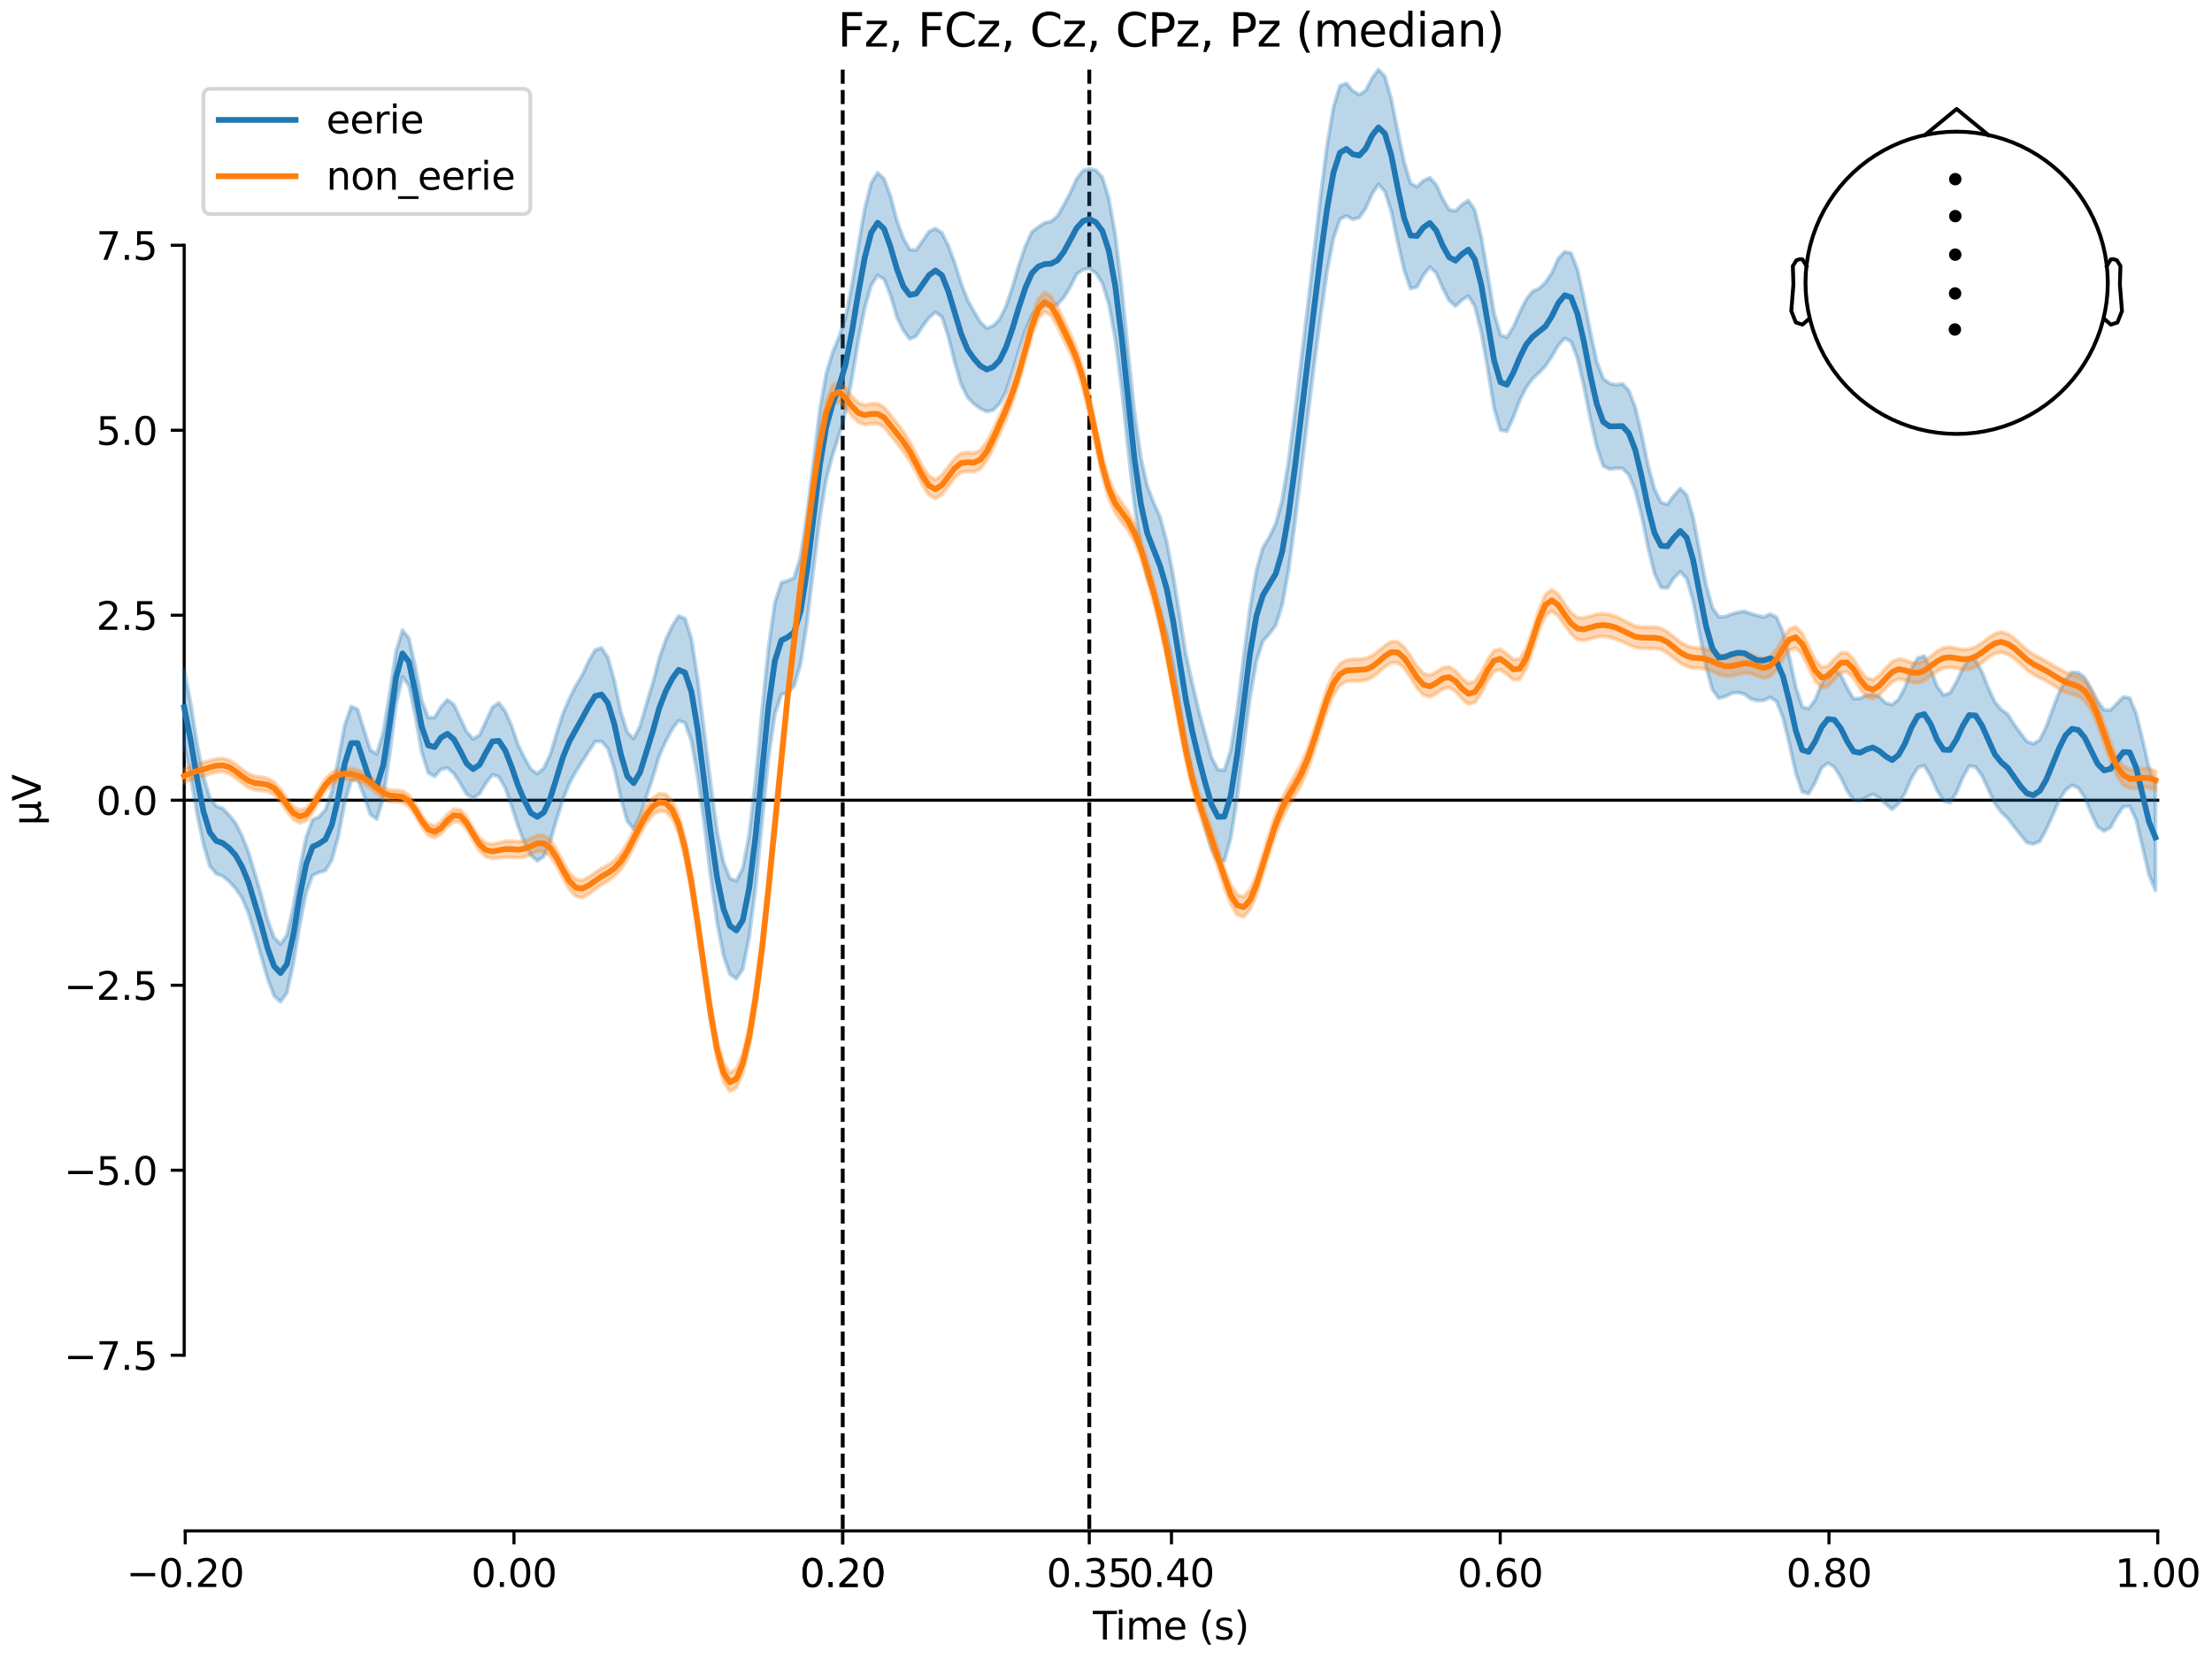 <?xml version="1.0" encoding="utf-8" standalone="no"?>
<!DOCTYPE svg PUBLIC "-//W3C//DTD SVG 1.1//EN"
  "http://www.w3.org/Graphics/SVG/1.1/DTD/svg11.dtd">
<svg xmlns:xlink="http://www.w3.org/1999/xlink" width="576pt" height="432pt" viewBox="0 0 576 432" xmlns="http://www.w3.org/2000/svg" version="1.1">
 <defs>
  <style type="text/css">*{stroke-linejoin: round; stroke-linecap: butt}</style>
 </defs>
 <g id="figure_1">
  <g id="patch_1">
   <path d="M 0 432 
L 576 432 
L 576 0 
L 0 0 
z
" style="fill: #ffffff"/>
  </g>
  <g id="axes_1">
   <g id="patch_2">
    <path d="M 47.961 398.644 
L 561.867 398.644 
L 561.867 18.118 
L 47.961 18.118 
L 47.961 398.644 
z
" style="fill: none; opacity: 0"/>
   </g>
   <g id="patch_3">
    <path d="M 47.961 352.902 
L 47.961 63.86 
" style="fill: none; stroke: #000000; stroke-width: 0.8; stroke-linejoin: miter; stroke-linecap: square"/>
   </g>
   <g id="LineCollection_1">
    <path d="M 219.441 18.118 
L 219.441 398.644 
" clip-path="url(#p0821771995)" style="fill: none; stroke-dasharray: 3.7,1.6; stroke-dashoffset: 0; stroke: #000000"/>
    <path d="M 283.646 18.118 
L 283.646 398.644 
" clip-path="url(#p0821771995)" style="fill: none; stroke-dasharray: 3.7,1.6; stroke-dashoffset: 0; stroke: #000000"/>
   </g>
   <g id="matplotlib.axis_1">
    <g id="xtick_1">
     <g id="line2d_1">
      <defs>
       <path id="m6ecd01fad4" d="M 0 0 
L 0 3.5 
" style="stroke: #000000; stroke-width: 0.8"/>
      </defs>
      <g>
       <use xlink:href="#m6ecd01fad4" x="48.229" y="398.644" style="stroke: #000000; stroke-width: 0.8"/>
      </g>
     </g>
     <g id="text_1">
      <!-- −0.20 -->
      <g transform="translate(32.906 413.242) scale(0.1 -0.1)">
       <defs>
        <path id="DejaVuSans-2212" d="M 678 2272 
L 4684 2272 
L 4684 1741 
L 678 1741 
L 678 2272 
z
" transform="scale(0.016)"/>
        <path id="DejaVuSans-30" d="M 2034 4250 
Q 1547 4250 1301 3770 
Q 1056 3291 1056 2328 
Q 1056 1369 1301 889 
Q 1547 409 2034 409 
Q 2525 409 2770 889 
Q 3016 1369 3016 2328 
Q 3016 3291 2770 3770 
Q 2525 4250 2034 4250 
z
M 2034 4750 
Q 2819 4750 3233 4129 
Q 3647 3509 3647 2328 
Q 3647 1150 3233 529 
Q 2819 -91 2034 -91 
Q 1250 -91 836 529 
Q 422 1150 422 2328 
Q 422 3509 836 4129 
Q 1250 4750 2034 4750 
z
" transform="scale(0.016)"/>
        <path id="DejaVuSans-2e" d="M 684 794 
L 1344 794 
L 1344 0 
L 684 0 
L 684 794 
z
" transform="scale(0.016)"/>
        <path id="DejaVuSans-32" d="M 1228 531 
L 3431 531 
L 3431 0 
L 469 0 
L 469 531 
Q 828 903 1448 1529 
Q 2069 2156 2228 2338 
Q 2531 2678 2651 2914 
Q 2772 3150 2772 3378 
Q 2772 3750 2511 3984 
Q 2250 4219 1831 4219 
Q 1534 4219 1204 4116 
Q 875 4013 500 3803 
L 500 4441 
Q 881 4594 1212 4672 
Q 1544 4750 1819 4750 
Q 2544 4750 2975 4387 
Q 3406 4025 3406 3419 
Q 3406 3131 3298 2873 
Q 3191 2616 2906 2266 
Q 2828 2175 2409 1742 
Q 1991 1309 1228 531 
z
" transform="scale(0.016)"/>
       </defs>
       <use xlink:href="#DejaVuSans-2212"/>
       <use xlink:href="#DejaVuSans-30" transform="translate(83.789 0)"/>
       <use xlink:href="#DejaVuSans-2e" transform="translate(147.412 0)"/>
       <use xlink:href="#DejaVuSans-32" transform="translate(179.199 0)"/>
       <use xlink:href="#DejaVuSans-30" transform="translate(242.822 0)"/>
      </g>
     </g>
    </g>
    <g id="xtick_2">
     <g id="line2d_2">
      <g>
       <use xlink:href="#m6ecd01fad4" x="133.835" y="398.644" style="stroke: #000000; stroke-width: 0.8"/>
      </g>
     </g>
     <g id="text_2">
      <!-- 0.00 -->
      <g transform="translate(122.702 413.242) scale(0.1 -0.1)">
       <use xlink:href="#DejaVuSans-30"/>
       <use xlink:href="#DejaVuSans-2e" transform="translate(63.623 0)"/>
       <use xlink:href="#DejaVuSans-30" transform="translate(95.41 0)"/>
       <use xlink:href="#DejaVuSans-30" transform="translate(159.033 0)"/>
      </g>
     </g>
    </g>
    <g id="xtick_3">
     <g id="line2d_3">
      <g>
       <use xlink:href="#m6ecd01fad4" x="219.441" y="398.644" style="stroke: #000000; stroke-width: 0.8"/>
      </g>
     </g>
     <g id="text_3">
      <!-- 0.20 -->
      <g transform="translate(208.309 413.242) scale(0.1 -0.1)">
       <use xlink:href="#DejaVuSans-30"/>
       <use xlink:href="#DejaVuSans-2e" transform="translate(63.623 0)"/>
       <use xlink:href="#DejaVuSans-32" transform="translate(95.41 0)"/>
       <use xlink:href="#DejaVuSans-30" transform="translate(159.033 0)"/>
      </g>
     </g>
    </g>
    <g id="xtick_4">
     <g id="line2d_4">
      <g>
       <use xlink:href="#m6ecd01fad4" x="219.441" y="398.644" style="stroke: #000000; stroke-width: 0.8"/>
      </g>
     </g>
     <g id="text_4">
      <!-- 0.20 -->
      <g transform="translate(208.309 413.242) scale(0.1 -0.1)">
       <use xlink:href="#DejaVuSans-30"/>
       <use xlink:href="#DejaVuSans-2e" transform="translate(63.623 0)"/>
       <use xlink:href="#DejaVuSans-32" transform="translate(95.41 0)"/>
       <use xlink:href="#DejaVuSans-30" transform="translate(159.033 0)"/>
      </g>
     </g>
    </g>
    <g id="xtick_5">
     <g id="line2d_5">
      <g>
       <use xlink:href="#m6ecd01fad4" x="283.646" y="398.644" style="stroke: #000000; stroke-width: 0.8"/>
      </g>
     </g>
     <g id="text_5">
      <!-- 0.35 -->
      <g transform="translate(272.513 413.242) scale(0.1 -0.1)">
       <defs>
        <path id="DejaVuSans-33" d="M 2597 2516 
Q 3050 2419 3304 2112 
Q 3559 1806 3559 1356 
Q 3559 666 3084 287 
Q 2609 -91 1734 -91 
Q 1441 -91 1130 -33 
Q 819 25 488 141 
L 488 750 
Q 750 597 1062 519 
Q 1375 441 1716 441 
Q 2309 441 2620 675 
Q 2931 909 2931 1356 
Q 2931 1769 2642 2001 
Q 2353 2234 1838 2234 
L 1294 2234 
L 1294 2753 
L 1863 2753 
Q 2328 2753 2575 2939 
Q 2822 3125 2822 3475 
Q 2822 3834 2567 4026 
Q 2313 4219 1838 4219 
Q 1578 4219 1281 4162 
Q 984 4106 628 3988 
L 628 4550 
Q 988 4650 1302 4700 
Q 1616 4750 1894 4750 
Q 2613 4750 3031 4423 
Q 3450 4097 3450 3541 
Q 3450 3153 3228 2886 
Q 3006 2619 2597 2516 
z
" transform="scale(0.016)"/>
        <path id="DejaVuSans-35" d="M 691 4666 
L 3169 4666 
L 3169 4134 
L 1269 4134 
L 1269 2991 
Q 1406 3038 1543 3061 
Q 1681 3084 1819 3084 
Q 2600 3084 3056 2656 
Q 3513 2228 3513 1497 
Q 3513 744 3044 326 
Q 2575 -91 1722 -91 
Q 1428 -91 1123 -41 
Q 819 9 494 109 
L 494 744 
Q 775 591 1075 516 
Q 1375 441 1709 441 
Q 2250 441 2565 725 
Q 2881 1009 2881 1497 
Q 2881 1984 2565 2268 
Q 2250 2553 1709 2553 
Q 1456 2553 1204 2497 
Q 953 2441 691 2322 
L 691 4666 
z
" transform="scale(0.016)"/>
       </defs>
       <use xlink:href="#DejaVuSans-30"/>
       <use xlink:href="#DejaVuSans-2e" transform="translate(63.623 0)"/>
       <use xlink:href="#DejaVuSans-33" transform="translate(95.41 0)"/>
       <use xlink:href="#DejaVuSans-35" transform="translate(159.033 0)"/>
      </g>
     </g>
    </g>
    <g id="xtick_6">
     <g id="line2d_6">
      <g>
       <use xlink:href="#m6ecd01fad4" x="305.048" y="398.644" style="stroke: #000000; stroke-width: 0.8"/>
      </g>
     </g>
     <g id="text_6">
      <!-- 0.40 -->
      <g transform="translate(293.915 413.242) scale(0.1 -0.1)">
       <defs>
        <path id="DejaVuSans-34" d="M 2419 4116 
L 825 1625 
L 2419 1625 
L 2419 4116 
z
M 2253 4666 
L 3047 4666 
L 3047 1625 
L 3713 1625 
L 3713 1100 
L 3047 1100 
L 3047 0 
L 2419 0 
L 2419 1100 
L 313 1100 
L 313 1709 
L 2253 4666 
z
" transform="scale(0.016)"/>
       </defs>
       <use xlink:href="#DejaVuSans-30"/>
       <use xlink:href="#DejaVuSans-2e" transform="translate(63.623 0)"/>
       <use xlink:href="#DejaVuSans-34" transform="translate(95.41 0)"/>
       <use xlink:href="#DejaVuSans-30" transform="translate(159.033 0)"/>
      </g>
     </g>
    </g>
    <g id="xtick_7">
     <g id="line2d_7">
      <g>
       <use xlink:href="#m6ecd01fad4" x="390.654" y="398.644" style="stroke: #000000; stroke-width: 0.8"/>
      </g>
     </g>
     <g id="text_7">
      <!-- 0.60 -->
      <g transform="translate(379.521 413.242) scale(0.1 -0.1)">
       <defs>
        <path id="DejaVuSans-36" d="M 2113 2584 
Q 1688 2584 1439 2293 
Q 1191 2003 1191 1497 
Q 1191 994 1439 701 
Q 1688 409 2113 409 
Q 2538 409 2786 701 
Q 3034 994 3034 1497 
Q 3034 2003 2786 2293 
Q 2538 2584 2113 2584 
z
M 3366 4563 
L 3366 3988 
Q 3128 4100 2886 4159 
Q 2644 4219 2406 4219 
Q 1781 4219 1451 3797 
Q 1122 3375 1075 2522 
Q 1259 2794 1537 2939 
Q 1816 3084 2150 3084 
Q 2853 3084 3261 2657 
Q 3669 2231 3669 1497 
Q 3669 778 3244 343 
Q 2819 -91 2113 -91 
Q 1303 -91 875 529 
Q 447 1150 447 2328 
Q 447 3434 972 4092 
Q 1497 4750 2381 4750 
Q 2619 4750 2861 4703 
Q 3103 4656 3366 4563 
z
" transform="scale(0.016)"/>
       </defs>
       <use xlink:href="#DejaVuSans-30"/>
       <use xlink:href="#DejaVuSans-2e" transform="translate(63.623 0)"/>
       <use xlink:href="#DejaVuSans-36" transform="translate(95.41 0)"/>
       <use xlink:href="#DejaVuSans-30" transform="translate(159.033 0)"/>
      </g>
     </g>
    </g>
    <g id="xtick_8">
     <g id="line2d_8">
      <g>
       <use xlink:href="#m6ecd01fad4" x="476.261" y="398.644" style="stroke: #000000; stroke-width: 0.8"/>
      </g>
     </g>
     <g id="text_8">
      <!-- 0.80 -->
      <g transform="translate(465.128 413.242) scale(0.1 -0.1)">
       <defs>
        <path id="DejaVuSans-38" d="M 2034 2216 
Q 1584 2216 1326 1975 
Q 1069 1734 1069 1313 
Q 1069 891 1326 650 
Q 1584 409 2034 409 
Q 2484 409 2743 651 
Q 3003 894 3003 1313 
Q 3003 1734 2745 1975 
Q 2488 2216 2034 2216 
z
M 1403 2484 
Q 997 2584 770 2862 
Q 544 3141 544 3541 
Q 544 4100 942 4425 
Q 1341 4750 2034 4750 
Q 2731 4750 3128 4425 
Q 3525 4100 3525 3541 
Q 3525 3141 3298 2862 
Q 3072 2584 2669 2484 
Q 3125 2378 3379 2068 
Q 3634 1759 3634 1313 
Q 3634 634 3220 271 
Q 2806 -91 2034 -91 
Q 1263 -91 848 271 
Q 434 634 434 1313 
Q 434 1759 690 2068 
Q 947 2378 1403 2484 
z
M 1172 3481 
Q 1172 3119 1398 2916 
Q 1625 2713 2034 2713 
Q 2441 2713 2670 2916 
Q 2900 3119 2900 3481 
Q 2900 3844 2670 4047 
Q 2441 4250 2034 4250 
Q 1625 4250 1398 4047 
Q 1172 3844 1172 3481 
z
" transform="scale(0.016)"/>
       </defs>
       <use xlink:href="#DejaVuSans-30"/>
       <use xlink:href="#DejaVuSans-2e" transform="translate(63.623 0)"/>
       <use xlink:href="#DejaVuSans-38" transform="translate(95.41 0)"/>
       <use xlink:href="#DejaVuSans-30" transform="translate(159.033 0)"/>
      </g>
     </g>
    </g>
    <g id="xtick_9">
     <g id="line2d_9">
      <g>
       <use xlink:href="#m6ecd01fad4" x="561.867" y="398.644" style="stroke: #000000; stroke-width: 0.8"/>
      </g>
     </g>
     <g id="text_9">
      <!-- 1.00 -->
      <g transform="translate(550.734 413.242) scale(0.1 -0.1)">
       <defs>
        <path id="DejaVuSans-31" d="M 794 531 
L 1825 531 
L 1825 4091 
L 703 3866 
L 703 4441 
L 1819 4666 
L 2450 4666 
L 2450 531 
L 3481 531 
L 3481 0 
L 794 0 
L 794 531 
z
" transform="scale(0.016)"/>
       </defs>
       <use xlink:href="#DejaVuSans-31"/>
       <use xlink:href="#DejaVuSans-2e" transform="translate(63.623 0)"/>
       <use xlink:href="#DejaVuSans-30" transform="translate(95.41 0)"/>
       <use xlink:href="#DejaVuSans-30" transform="translate(159.033 0)"/>
      </g>
     </g>
    </g>
    <g id="text_10">
     <!-- Time (s) -->
     <g transform="translate(284.585 426.92) scale(0.1 -0.1)">
      <defs>
       <path id="DejaVuSans-54" d="M -19 4666 
L 3928 4666 
L 3928 4134 
L 2272 4134 
L 2272 0 
L 1638 0 
L 1638 4134 
L -19 4134 
L -19 4666 
z
" transform="scale(0.016)"/>
       <path id="DejaVuSans-69" d="M 603 3500 
L 1178 3500 
L 1178 0 
L 603 0 
L 603 3500 
z
M 603 4863 
L 1178 4863 
L 1178 4134 
L 603 4134 
L 603 4863 
z
" transform="scale(0.016)"/>
       <path id="DejaVuSans-6d" d="M 3328 2828 
Q 3544 3216 3844 3400 
Q 4144 3584 4550 3584 
Q 5097 3584 5394 3201 
Q 5691 2819 5691 2113 
L 5691 0 
L 5113 0 
L 5113 2094 
Q 5113 2597 4934 2840 
Q 4756 3084 4391 3084 
Q 3944 3084 3684 2787 
Q 3425 2491 3425 1978 
L 3425 0 
L 2847 0 
L 2847 2094 
Q 2847 2600 2669 2842 
Q 2491 3084 2119 3084 
Q 1678 3084 1418 2786 
Q 1159 2488 1159 1978 
L 1159 0 
L 581 0 
L 581 3500 
L 1159 3500 
L 1159 2956 
Q 1356 3278 1631 3431 
Q 1906 3584 2284 3584 
Q 2666 3584 2933 3390 
Q 3200 3197 3328 2828 
z
" transform="scale(0.016)"/>
       <path id="DejaVuSans-65" d="M 3597 1894 
L 3597 1613 
L 953 1613 
Q 991 1019 1311 708 
Q 1631 397 2203 397 
Q 2534 397 2845 478 
Q 3156 559 3463 722 
L 3463 178 
Q 3153 47 2828 -22 
Q 2503 -91 2169 -91 
Q 1331 -91 842 396 
Q 353 884 353 1716 
Q 353 2575 817 3079 
Q 1281 3584 2069 3584 
Q 2775 3584 3186 3129 
Q 3597 2675 3597 1894 
z
M 3022 2063 
Q 3016 2534 2758 2815 
Q 2500 3097 2075 3097 
Q 1594 3097 1305 2825 
Q 1016 2553 972 2059 
L 3022 2063 
z
" transform="scale(0.016)"/>
       <path id="DejaVuSans-20" transform="scale(0.016)"/>
       <path id="DejaVuSans-28" d="M 1984 4856 
Q 1566 4138 1362 3434 
Q 1159 2731 1159 2009 
Q 1159 1288 1364 580 
Q 1569 -128 1984 -844 
L 1484 -844 
Q 1016 -109 783 600 
Q 550 1309 550 2009 
Q 550 2706 781 3412 
Q 1013 4119 1484 4856 
L 1984 4856 
z
" transform="scale(0.016)"/>
       <path id="DejaVuSans-73" d="M 2834 3397 
L 2834 2853 
Q 2591 2978 2328 3040 
Q 2066 3103 1784 3103 
Q 1356 3103 1142 2972 
Q 928 2841 928 2578 
Q 928 2378 1081 2264 
Q 1234 2150 1697 2047 
L 1894 2003 
Q 2506 1872 2764 1633 
Q 3022 1394 3022 966 
Q 3022 478 2636 193 
Q 2250 -91 1575 -91 
Q 1294 -91 989 -36 
Q 684 19 347 128 
L 347 722 
Q 666 556 975 473 
Q 1284 391 1588 391 
Q 1994 391 2212 530 
Q 2431 669 2431 922 
Q 2431 1156 2273 1281 
Q 2116 1406 1581 1522 
L 1381 1569 
Q 847 1681 609 1914 
Q 372 2147 372 2553 
Q 372 3047 722 3315 
Q 1072 3584 1716 3584 
Q 2034 3584 2315 3537 
Q 2597 3491 2834 3397 
z
" transform="scale(0.016)"/>
       <path id="DejaVuSans-29" d="M 513 4856 
L 1013 4856 
Q 1481 4119 1714 3412 
Q 1947 2706 1947 2009 
Q 1947 1309 1714 600 
Q 1481 -109 1013 -844 
L 513 -844 
Q 928 -128 1133 580 
Q 1338 1288 1338 2009 
Q 1338 2731 1133 3434 
Q 928 4138 513 4856 
z
" transform="scale(0.016)"/>
      </defs>
      <use xlink:href="#DejaVuSans-54"/>
      <use xlink:href="#DejaVuSans-69" transform="translate(57.959 0)"/>
      <use xlink:href="#DejaVuSans-6d" transform="translate(85.742 0)"/>
      <use xlink:href="#DejaVuSans-65" transform="translate(183.154 0)"/>
      <use xlink:href="#DejaVuSans-20" transform="translate(244.678 0)"/>
      <use xlink:href="#DejaVuSans-28" transform="translate(276.465 0)"/>
      <use xlink:href="#DejaVuSans-73" transform="translate(315.479 0)"/>
      <use xlink:href="#DejaVuSans-29" transform="translate(367.578 0)"/>
     </g>
    </g>
   </g>
   <g id="matplotlib.axis_2">
    <g id="ytick_1">
     <g id="line2d_10">
      <defs>
       <path id="m591277d4a1" d="M 0 0 
L -3.5 0 
" style="stroke: #000000; stroke-width: 0.8"/>
      </defs>
      <g>
       <use xlink:href="#m591277d4a1" x="47.961" y="352.902" style="stroke: #000000; stroke-width: 0.8"/>
      </g>
     </g>
     <g id="text_11">
      <!-- −7.5 -->
      <g transform="translate(16.678 356.701) scale(0.1 -0.1)">
       <defs>
        <path id="DejaVuSans-37" d="M 525 4666 
L 3525 4666 
L 3525 4397 
L 1831 0 
L 1172 0 
L 2766 4134 
L 525 4134 
L 525 4666 
z
" transform="scale(0.016)"/>
       </defs>
       <use xlink:href="#DejaVuSans-2212"/>
       <use xlink:href="#DejaVuSans-37" transform="translate(83.789 0)"/>
       <use xlink:href="#DejaVuSans-2e" transform="translate(147.412 0)"/>
       <use xlink:href="#DejaVuSans-35" transform="translate(179.199 0)"/>
      </g>
     </g>
    </g>
    <g id="ytick_2">
     <g id="line2d_11">
      <g>
       <use xlink:href="#m591277d4a1" x="47.961" y="304.728" style="stroke: #000000; stroke-width: 0.8"/>
      </g>
     </g>
     <g id="text_12">
      <!-- −5.0 -->
      <g transform="translate(16.678 308.528) scale(0.1 -0.1)">
       <use xlink:href="#DejaVuSans-2212"/>
       <use xlink:href="#DejaVuSans-35" transform="translate(83.789 0)"/>
       <use xlink:href="#DejaVuSans-2e" transform="translate(147.412 0)"/>
       <use xlink:href="#DejaVuSans-30" transform="translate(179.199 0)"/>
      </g>
     </g>
    </g>
    <g id="ytick_3">
     <g id="line2d_12">
      <g>
       <use xlink:href="#m591277d4a1" x="47.961" y="256.555" style="stroke: #000000; stroke-width: 0.8"/>
      </g>
     </g>
     <g id="text_13">
      <!-- −2.5 -->
      <g transform="translate(16.678 260.354) scale(0.1 -0.1)">
       <use xlink:href="#DejaVuSans-2212"/>
       <use xlink:href="#DejaVuSans-32" transform="translate(83.789 0)"/>
       <use xlink:href="#DejaVuSans-2e" transform="translate(147.412 0)"/>
       <use xlink:href="#DejaVuSans-35" transform="translate(179.199 0)"/>
      </g>
     </g>
    </g>
    <g id="ytick_4">
     <g id="line2d_13">
      <g>
       <use xlink:href="#m591277d4a1" x="47.961" y="208.381" style="stroke: #000000; stroke-width: 0.8"/>
      </g>
     </g>
     <g id="text_14">
      <!-- 0.0 -->
      <g transform="translate(25.058 212.18) scale(0.1 -0.1)">
       <use xlink:href="#DejaVuSans-30"/>
       <use xlink:href="#DejaVuSans-2e" transform="translate(63.623 0)"/>
       <use xlink:href="#DejaVuSans-30" transform="translate(95.41 0)"/>
      </g>
     </g>
    </g>
    <g id="ytick_5">
     <g id="line2d_14">
      <g>
       <use xlink:href="#m591277d4a1" x="47.961" y="160.207" style="stroke: #000000; stroke-width: 0.8"/>
      </g>
     </g>
     <g id="text_15">
      <!-- 2.5 -->
      <g transform="translate(25.058 164.006) scale(0.1 -0.1)">
       <use xlink:href="#DejaVuSans-32"/>
       <use xlink:href="#DejaVuSans-2e" transform="translate(63.623 0)"/>
       <use xlink:href="#DejaVuSans-35" transform="translate(95.41 0)"/>
      </g>
     </g>
    </g>
    <g id="ytick_6">
     <g id="line2d_15">
      <g>
       <use xlink:href="#m591277d4a1" x="47.961" y="112.034" style="stroke: #000000; stroke-width: 0.8"/>
      </g>
     </g>
     <g id="text_16">
      <!-- 5.0 -->
      <g transform="translate(25.058 115.833) scale(0.1 -0.1)">
       <use xlink:href="#DejaVuSans-35"/>
       <use xlink:href="#DejaVuSans-2e" transform="translate(63.623 0)"/>
       <use xlink:href="#DejaVuSans-30" transform="translate(95.41 0)"/>
      </g>
     </g>
    </g>
    <g id="ytick_7">
     <g id="line2d_16">
      <g>
       <use xlink:href="#m591277d4a1" x="47.961" y="63.86" style="stroke: #000000; stroke-width: 0.8"/>
      </g>
     </g>
     <g id="text_17">
      <!-- 7.5 -->
      <g transform="translate(25.058 67.659) scale(0.1 -0.1)">
       <use xlink:href="#DejaVuSans-37"/>
       <use xlink:href="#DejaVuSans-2e" transform="translate(63.623 0)"/>
       <use xlink:href="#DejaVuSans-35" transform="translate(95.41 0)"/>
      </g>
     </g>
    </g>
    <g id="text_18">
     <!-- µV -->
     <g transform="translate(10.599 214.982) rotate(-90) scale(0.1 -0.1)">
      <defs>
       <path id="DejaVuSans-b5" d="M 544 -1331 
L 544 3500 
L 1119 3500 
L 1119 1325 
Q 1119 872 1334 640 
Q 1550 409 1972 409 
Q 2434 409 2667 671 
Q 2900 934 2900 1459 
L 2900 3500 
L 3475 3500 
L 3475 806 
Q 3475 619 3529 530 
Q 3584 441 3700 441 
Q 3728 441 3778 458 
Q 3828 475 3916 513 
L 3916 50 
Q 3788 -22 3673 -56 
Q 3559 -91 3450 -91 
Q 3234 -91 3106 31 
Q 2978 153 2931 403 
Q 2775 156 2548 32 
Q 2322 -91 2016 -91 
Q 1697 -91 1473 31 
Q 1250 153 1119 397 
L 1119 -1331 
L 544 -1331 
z
" transform="scale(0.016)"/>
       <path id="DejaVuSans-56" d="M 1831 0 
L 50 4666 
L 709 4666 
L 2188 738 
L 3669 4666 
L 4325 4666 
L 2547 0 
L 1831 0 
z
" transform="scale(0.016)"/>
      </defs>
      <use xlink:href="#DejaVuSans-b5"/>
      <use xlink:href="#DejaVuSans-56" transform="translate(63.623 0)"/>
     </g>
    </g>
   </g>
   <g id="patch_4">
    <path d="M 48.229 398.644 
L 561.867 398.644 
" style="fill: none; stroke: #000000; stroke-width: 0.8; stroke-linejoin: miter; stroke-linecap: square"/>
   </g>
   <g id="patch_5">
    <path d="M 47.961 208.381 
L 561.867 208.381 
" style="fill: none; stroke: #000000; stroke-width: 0.8; stroke-linejoin: miter; stroke-linecap: square"/>
   </g>
   <g id="text_19">
    <!-- Fz, FCz, Cz, CPz, Pz (median) -->
    <g transform="translate(218.127 12.118) scale(0.12 -0.12)">
     <defs>
      <path id="DejaVuSans-46" d="M 628 4666 
L 3309 4666 
L 3309 4134 
L 1259 4134 
L 1259 2759 
L 3109 2759 
L 3109 2228 
L 1259 2228 
L 1259 0 
L 628 0 
L 628 4666 
z
" transform="scale(0.016)"/>
      <path id="DejaVuSans-7a" d="M 353 3500 
L 3084 3500 
L 3084 2975 
L 922 459 
L 3084 459 
L 3084 0 
L 275 0 
L 275 525 
L 2438 3041 
L 353 3041 
L 353 3500 
z
" transform="scale(0.016)"/>
      <path id="DejaVuSans-2c" d="M 750 794 
L 1409 794 
L 1409 256 
L 897 -744 
L 494 -744 
L 750 256 
L 750 794 
z
" transform="scale(0.016)"/>
      <path id="DejaVuSans-43" d="M 4122 4306 
L 4122 3641 
Q 3803 3938 3442 4084 
Q 3081 4231 2675 4231 
Q 1875 4231 1450 3742 
Q 1025 3253 1025 2328 
Q 1025 1406 1450 917 
Q 1875 428 2675 428 
Q 3081 428 3442 575 
Q 3803 722 4122 1019 
L 4122 359 
Q 3791 134 3420 21 
Q 3050 -91 2638 -91 
Q 1578 -91 968 557 
Q 359 1206 359 2328 
Q 359 3453 968 4101 
Q 1578 4750 2638 4750 
Q 3056 4750 3426 4639 
Q 3797 4528 4122 4306 
z
" transform="scale(0.016)"/>
      <path id="DejaVuSans-50" d="M 1259 4147 
L 1259 2394 
L 2053 2394 
Q 2494 2394 2734 2622 
Q 2975 2850 2975 3272 
Q 2975 3691 2734 3919 
Q 2494 4147 2053 4147 
L 1259 4147 
z
M 628 4666 
L 2053 4666 
Q 2838 4666 3239 4311 
Q 3641 3956 3641 3272 
Q 3641 2581 3239 2228 
Q 2838 1875 2053 1875 
L 1259 1875 
L 1259 0 
L 628 0 
L 628 4666 
z
" transform="scale(0.016)"/>
      <path id="DejaVuSans-64" d="M 2906 2969 
L 2906 4863 
L 3481 4863 
L 3481 0 
L 2906 0 
L 2906 525 
Q 2725 213 2448 61 
Q 2172 -91 1784 -91 
Q 1150 -91 751 415 
Q 353 922 353 1747 
Q 353 2572 751 3078 
Q 1150 3584 1784 3584 
Q 2172 3584 2448 3432 
Q 2725 3281 2906 2969 
z
M 947 1747 
Q 947 1113 1208 752 
Q 1469 391 1925 391 
Q 2381 391 2643 752 
Q 2906 1113 2906 1747 
Q 2906 2381 2643 2742 
Q 2381 3103 1925 3103 
Q 1469 3103 1208 2742 
Q 947 2381 947 1747 
z
" transform="scale(0.016)"/>
      <path id="DejaVuSans-61" d="M 2194 1759 
Q 1497 1759 1228 1600 
Q 959 1441 959 1056 
Q 959 750 1161 570 
Q 1363 391 1709 391 
Q 2188 391 2477 730 
Q 2766 1069 2766 1631 
L 2766 1759 
L 2194 1759 
z
M 3341 1997 
L 3341 0 
L 2766 0 
L 2766 531 
Q 2569 213 2275 61 
Q 1981 -91 1556 -91 
Q 1019 -91 701 211 
Q 384 513 384 1019 
Q 384 1609 779 1909 
Q 1175 2209 1959 2209 
L 2766 2209 
L 2766 2266 
Q 2766 2663 2505 2880 
Q 2244 3097 1772 3097 
Q 1472 3097 1187 3025 
Q 903 2953 641 2809 
L 641 3341 
Q 956 3463 1253 3523 
Q 1550 3584 1831 3584 
Q 2591 3584 2966 3190 
Q 3341 2797 3341 1997 
z
" transform="scale(0.016)"/>
      <path id="DejaVuSans-6e" d="M 3513 2113 
L 3513 0 
L 2938 0 
L 2938 2094 
Q 2938 2591 2744 2837 
Q 2550 3084 2163 3084 
Q 1697 3084 1428 2787 
Q 1159 2491 1159 1978 
L 1159 0 
L 581 0 
L 581 3500 
L 1159 3500 
L 1159 2956 
Q 1366 3272 1645 3428 
Q 1925 3584 2291 3584 
Q 2894 3584 3203 3211 
Q 3513 2838 3513 2113 
z
" transform="scale(0.016)"/>
     </defs>
     <use xlink:href="#DejaVuSans-46"/>
     <use xlink:href="#DejaVuSans-7a" transform="translate(57.52 0)"/>
     <use xlink:href="#DejaVuSans-2c" transform="translate(110.01 0)"/>
     <use xlink:href="#DejaVuSans-20" transform="translate(141.797 0)"/>
     <use xlink:href="#DejaVuSans-46" transform="translate(173.584 0)"/>
     <use xlink:href="#DejaVuSans-43" transform="translate(231.104 0)"/>
     <use xlink:href="#DejaVuSans-7a" transform="translate(300.928 0)"/>
     <use xlink:href="#DejaVuSans-2c" transform="translate(353.418 0)"/>
     <use xlink:href="#DejaVuSans-20" transform="translate(385.205 0)"/>
     <use xlink:href="#DejaVuSans-43" transform="translate(416.992 0)"/>
     <use xlink:href="#DejaVuSans-7a" transform="translate(486.816 0)"/>
     <use xlink:href="#DejaVuSans-2c" transform="translate(539.307 0)"/>
     <use xlink:href="#DejaVuSans-20" transform="translate(571.094 0)"/>
     <use xlink:href="#DejaVuSans-43" transform="translate(602.881 0)"/>
     <use xlink:href="#DejaVuSans-50" transform="translate(672.705 0)"/>
     <use xlink:href="#DejaVuSans-7a" transform="translate(733.008 0)"/>
     <use xlink:href="#DejaVuSans-2c" transform="translate(785.498 0)"/>
     <use xlink:href="#DejaVuSans-20" transform="translate(817.285 0)"/>
     <use xlink:href="#DejaVuSans-50" transform="translate(849.072 0)"/>
     <use xlink:href="#DejaVuSans-7a" transform="translate(909.375 0)"/>
     <use xlink:href="#DejaVuSans-20" transform="translate(961.865 0)"/>
     <use xlink:href="#DejaVuSans-28" transform="translate(993.652 0)"/>
     <use xlink:href="#DejaVuSans-6d" transform="translate(1032.666 0)"/>
     <use xlink:href="#DejaVuSans-65" transform="translate(1130.078 0)"/>
     <use xlink:href="#DejaVuSans-64" transform="translate(1191.602 0)"/>
     <use xlink:href="#DejaVuSans-69" transform="translate(1255.078 0)"/>
     <use xlink:href="#DejaVuSans-61" transform="translate(1282.861 0)"/>
     <use xlink:href="#DejaVuSans-6e" transform="translate(1344.141 0)"/>
     <use xlink:href="#DejaVuSans-29" transform="translate(1407.52 0)"/>
    </g>
   </g>
   <g id="legend_1">
    <g id="patch_6">
     <path d="M 54.961 55.753 
L 136.103 55.753 
Q 138.103 55.753 138.103 53.753 
L 138.103 25.118 
Q 138.103 23.118 136.103 23.118 
L 54.961 23.118 
Q 52.961 23.118 52.961 25.118 
L 52.961 53.753 
Q 52.961 55.753 54.961 55.753 
z
" style="fill: #ffffff; opacity: 0.8; stroke: #cccccc; stroke-linejoin: miter"/>
    </g>
    <g id="line2d_17">
     <path d="M 56.961 31.217 
L 66.961 31.217 
L 76.961 31.217 
" style="fill: none; stroke: #1f77b4; stroke-width: 1.5; stroke-linecap: square"/>
    </g>
    <g id="text_20">
     <!-- eerie -->
     <g transform="translate(84.961 34.717) scale(0.1 -0.1)">
      <defs>
       <path id="DejaVuSans-72" d="M 2631 2963 
Q 2534 3019 2420 3045 
Q 2306 3072 2169 3072 
Q 1681 3072 1420 2755 
Q 1159 2438 1159 1844 
L 1159 0 
L 581 0 
L 581 3500 
L 1159 3500 
L 1159 2956 
Q 1341 3275 1631 3429 
Q 1922 3584 2338 3584 
Q 2397 3584 2469 3576 
Q 2541 3569 2628 3553 
L 2631 2963 
z
" transform="scale(0.016)"/>
      </defs>
      <use xlink:href="#DejaVuSans-65"/>
      <use xlink:href="#DejaVuSans-65" transform="translate(61.523 0)"/>
      <use xlink:href="#DejaVuSans-72" transform="translate(123.047 0)"/>
      <use xlink:href="#DejaVuSans-69" transform="translate(164.16 0)"/>
      <use xlink:href="#DejaVuSans-65" transform="translate(191.943 0)"/>
     </g>
    </g>
    <g id="line2d_18">
     <path d="M 56.961 45.895 
L 66.961 45.895 
L 76.961 45.895 
" style="fill: none; stroke: #ff7f0e; stroke-width: 1.5; stroke-linecap: square"/>
    </g>
    <g id="text_21">
     <!-- non_eerie -->
     <g transform="translate(84.961 49.395) scale(0.1 -0.1)">
      <defs>
       <path id="DejaVuSans-6f" d="M 1959 3097 
Q 1497 3097 1228 2736 
Q 959 2375 959 1747 
Q 959 1119 1226 758 
Q 1494 397 1959 397 
Q 2419 397 2687 759 
Q 2956 1122 2956 1747 
Q 2956 2369 2687 2733 
Q 2419 3097 1959 3097 
z
M 1959 3584 
Q 2709 3584 3137 3096 
Q 3566 2609 3566 1747 
Q 3566 888 3137 398 
Q 2709 -91 1959 -91 
Q 1206 -91 779 398 
Q 353 888 353 1747 
Q 353 2609 779 3096 
Q 1206 3584 1959 3584 
z
" transform="scale(0.016)"/>
       <path id="DejaVuSans-5f" d="M 3263 -1063 
L 3263 -1509 
L -63 -1509 
L -63 -1063 
L 3263 -1063 
z
" transform="scale(0.016)"/>
      </defs>
      <use xlink:href="#DejaVuSans-6e"/>
      <use xlink:href="#DejaVuSans-6f" transform="translate(63.379 0)"/>
      <use xlink:href="#DejaVuSans-6e" transform="translate(124.561 0)"/>
      <use xlink:href="#DejaVuSans-5f" transform="translate(187.939 0)"/>
      <use xlink:href="#DejaVuSans-65" transform="translate(237.939 0)"/>
      <use xlink:href="#DejaVuSans-65" transform="translate(299.463 0)"/>
      <use xlink:href="#DejaVuSans-72" transform="translate(360.986 0)"/>
      <use xlink:href="#DejaVuSans-69" transform="translate(402.1 0)"/>
      <use xlink:href="#DejaVuSans-65" transform="translate(429.883 0)"/>
     </g>
    </g>
   </g>
   <g id="FillBetweenPolyCollection_1">
    <defs>
     <path id="mc64f1485b3" d="M 47.961 -257.705 
L 47.961 -238.033 
L 49.633 -229.994 
L 51.305 -220.236 
L 52.977 -212.196 
L 54.649 -206.48 
L 56.321 -204.474 
L 57.993 -203.853 
L 59.665 -202.476 
L 61.337 -200.628 
L 63.009 -198.22 
L 64.681 -194.302 
L 66.353 -188.758 
L 68.025 -182.97 
L 69.697 -177.144 
L 71.369 -172.667 
L 73.041 -171.146 
L 74.713 -173.449 
L 76.385 -181.119 
L 78.057 -191.205 
L 79.729 -199.596 
L 81.401 -204.051 
L 83.073 -204.844 
L 84.745 -205.325 
L 86.417 -208.087 
L 88.089 -214.177 
L 89.761 -222.94 
L 91.433 -228.636 
L 93.105 -229.179 
L 94.777 -224.82 
L 96.449 -219.889 
L 98.121 -218.704 
L 99.793 -224.201 
L 101.465 -235.533 
L 103.137 -248.676 
L 104.809 -255.702 
L 106.481 -253.514 
L 108.153 -245.596 
L 109.825 -236.165 
L 111.497 -230.78 
L 113.169 -229.834 
L 114.841 -231.664 
L 116.513 -232.024 
L 118.185 -230.572 
L 119.857 -228.032 
L 121.529 -225.145 
L 123.201 -224.176 
L 124.873 -225.335 
L 126.545 -228.071 
L 128.217 -230.28 
L 129.889 -229.719 
L 131.561 -226.822 
L 133.233 -222.091 
L 134.905 -216.858 
L 136.577 -212.512 
L 138.249 -209.215 
L 139.921 -207.838 
L 141.593 -208.957 
L 143.265 -212.834 
L 144.937 -218.61 
L 146.609 -223.836 
L 148.281 -228.065 
L 149.953 -231.08 
L 151.625 -233.742 
L 153.297 -236.353 
L 154.969 -238.878 
L 156.641 -238.941 
L 158.313 -237.032 
L 159.985 -231.712 
L 161.657 -224.173 
L 163.329 -218.2 
L 165.001 -216.104 
L 166.673 -219.523 
L 168.345 -224.669 
L 170.017 -229.6 
L 171.689 -235.24 
L 173.361 -238.964 
L 175.033 -242.136 
L 176.705 -244.353 
L 178.377 -243.758 
L 180.049 -238.997 
L 181.721 -229.524 
L 183.393 -217.36 
L 185.065 -203.657 
L 186.737 -191.705 
L 188.409 -183.149 
L 190.081 -178.309 
L 191.753 -177.151 
L 193.425 -179.657 
L 195.097 -188.037 
L 196.769 -201.079 
L 198.441 -218.005 
L 200.113 -234.578 
L 201.785 -246.024 
L 203.457 -251.194 
L 205.129 -251.535 
L 206.801 -253.375 
L 208.473 -259.177 
L 210.145 -269.887 
L 211.817 -283.816 
L 213.489 -297.165 
L 215.161 -307.229 
L 216.833 -313.585 
L 218.505 -318.733 
L 220.177 -324.739 
L 221.849 -333.411 
L 223.521 -343.48 
L 225.193 -351.879 
L 226.865 -357.694 
L 228.537 -360.285 
L 230.209 -359.33 
L 231.881 -355.134 
L 233.553 -349.439 
L 235.225 -345.964 
L 236.897 -343.737 
L 238.569 -344.46 
L 240.241 -347.043 
L 241.913 -349.259 
L 243.585 -350.699 
L 245.257 -349.531 
L 246.929 -344.384 
L 248.601 -337.697 
L 250.273 -331.937 
L 251.945 -328.57 
L 253.617 -326.807 
L 255.289 -325.608 
L 256.961 -324.831 
L 258.633 -325.22 
L 260.305 -326.912 
L 261.977 -330.027 
L 263.649 -335.198 
L 265.321 -340.742 
L 266.993 -345.978 
L 268.665 -349.728 
L 270.337 -351.554 
L 272.009 -352.425 
L 273.681 -352.038 
L 275.353 -352.706 
L 277.025 -354.551 
L 278.697 -357.275 
L 280.369 -360.623 
L 282.041 -361.83 
L 283.713 -361.981 
L 285.385 -360.878 
L 287.057 -358.265 
L 288.729 -352.873 
L 290.401 -343.854 
L 292.073 -330.94 
L 293.745 -315.126 
L 295.417 -300.272 
L 297.089 -288.963 
L 298.761 -281.499 
L 300.433 -277.274 
L 302.105 -272.779 
L 303.777 -266.834 
L 305.449 -258.987 
L 307.121 -248.692 
L 308.793 -238.63 
L 310.465 -230.319 
L 312.137 -222.94 
L 313.809 -216.617 
L 315.481 -210.778 
L 317.153 -207.694 
L 318.825 -207.886 
L 320.497 -213.849 
L 322.169 -224.312 
L 323.841 -237.665 
L 325.513 -250.367 
L 327.185 -259.889 
L 328.857 -265.066 
L 330.529 -266.919 
L 332.201 -269.185 
L 333.873 -274.455 
L 335.545 -283.516 
L 337.217 -296.072 
L 338.889 -309.654 
L 340.561 -323.653 
L 342.233 -337.257 
L 343.905 -349.699 
L 345.577 -361.412 
L 347.249 -369.984 
L 348.921 -374.918 
L 350.593 -375.8 
L 352.265 -374.879 
L 353.937 -375.322 
L 355.609 -377.738 
L 357.281 -381.484 
L 358.953 -384.002 
L 360.625 -382.142 
L 362.297 -376.895 
L 363.969 -368.96 
L 365.641 -361.659 
L 367.313 -356.818 
L 368.985 -357.31 
L 370.657 -360.337 
L 372.329 -362.448 
L 374.001 -360.891 
L 375.673 -356.989 
L 377.345 -353.745 
L 379.017 -352.293 
L 380.689 -353.866 
L 382.361 -354.945 
L 384.033 -352.233 
L 385.705 -345.585 
L 387.377 -336.068 
L 389.049 -325.796 
L 390.721 -320.032 
L 392.393 -319.698 
L 394.065 -323.357 
L 395.737 -327.733 
L 397.409 -331.061 
L 399.081 -333.382 
L 400.753 -334.932 
L 402.425 -336.668 
L 404.097 -339.155 
L 405.769 -342.06 
L 407.441 -343.895 
L 409.113 -343.04 
L 410.785 -338.625 
L 412.457 -331.368 
L 414.129 -322.944 
L 415.801 -315.6 
L 417.473 -310.653 
L 419.145 -309.819 
L 420.817 -310.058 
L 422.489 -310.032 
L 424.161 -308.313 
L 425.833 -304.218 
L 427.505 -297.609 
L 429.177 -289.35 
L 430.849 -282.565 
L 432.521 -279.024 
L 434.193 -278.872 
L 435.865 -281.442 
L 437.537 -283.132 
L 439.209 -281.323 
L 440.881 -275.532 
L 442.553 -266.965 
L 444.225 -258.503 
L 445.897 -252.439 
L 447.569 -250.158 
L 449.241 -250.608 
L 450.913 -251.466 
L 452.585 -251.687 
L 454.257 -251.259 
L 455.929 -249.976 
L 457.601 -249.581 
L 459.273 -249.631 
L 460.945 -250.427 
L 462.617 -249.342 
L 464.289 -245.085 
L 465.961 -238.269 
L 467.633 -230.67 
L 469.305 -225.836 
L 470.977 -225.333 
L 472.649 -228.207 
L 474.321 -232.018 
L 475.993 -233.279 
L 477.665 -232.236 
L 479.337 -229.57 
L 481.009 -226.042 
L 482.681 -223.71 
L 484.353 -223.543 
L 486.025 -224.367 
L 487.697 -225.179 
L 489.369 -224.233 
L 491.041 -222.621 
L 492.713 -221.241 
L 494.385 -222.773 
L 496.057 -225.503 
L 497.729 -229.35 
L 499.401 -232.101 
L 501.073 -232.655 
L 502.745 -229.858 
L 504.417 -226.168 
L 506.089 -223.509 
L 507.761 -222.97 
L 509.433 -225.548 
L 511.105 -229.535 
L 512.777 -232.526 
L 514.449 -232.283 
L 516.121 -229.953 
L 517.793 -226.396 
L 519.465 -222.783 
L 521.137 -220.492 
L 522.809 -218.929 
L 524.481 -216.703 
L 526.153 -214.616 
L 527.825 -212.558 
L 529.497 -212.225 
L 531.169 -212.952 
L 532.841 -215.997 
L 534.513 -219.652 
L 536.185 -223.563 
L 537.857 -226.215 
L 539.529 -227.55 
L 541.201 -226.816 
L 542.873 -224.261 
L 544.545 -220.222 
L 546.217 -216.748 
L 547.889 -215.585 
L 549.561 -216.534 
L 551.233 -219.552 
L 552.905 -221.932 
L 554.577 -222.072 
L 556.249 -218.486 
L 557.921 -211.379 
L 559.593 -204.222 
L 561.265 -200.161 
L 561.265 -227.777 
L 561.265 -227.777 
L 559.593 -232.122 
L 557.921 -239.451 
L 556.249 -246.18 
L 554.577 -250.248 
L 552.905 -250.536 
L 551.233 -248.778 
L 549.561 -247.102 
L 547.889 -247.159 
L 546.217 -249.441 
L 544.545 -252.642 
L 542.873 -255.58 
L 541.201 -256.824 
L 539.529 -256.967 
L 537.857 -254.933 
L 536.185 -251.63 
L 534.513 -247.36 
L 532.841 -242.767 
L 531.169 -239.385 
L 529.497 -238.292 
L 527.825 -238.905 
L 526.153 -241.052 
L 524.481 -243.382 
L 522.809 -245.998 
L 521.137 -247.209 
L 519.465 -249.199 
L 517.793 -252.74 
L 516.121 -257.021 
L 514.449 -259.996 
L 512.777 -260.444 
L 511.105 -257.938 
L 509.433 -254.431 
L 507.761 -251.518 
L 506.089 -251.016 
L 504.417 -253.256 
L 502.745 -257.777 
L 501.073 -261.16 
L 499.401 -260.655 
L 497.729 -257.886 
L 496.057 -253.013 
L 494.385 -249.891 
L 492.713 -248.513 
L 491.041 -248.919 
L 489.369 -250.572 
L 487.697 -251.294 
L 486.025 -250.95 
L 484.353 -250.135 
L 482.681 -250.053 
L 481.009 -252.83 
L 479.337 -256.216 
L 477.665 -257.752 
L 475.993 -256.861 
L 474.321 -253.801 
L 472.649 -249.758 
L 470.977 -247.47 
L 469.305 -247.911 
L 467.633 -253.064 
L 465.961 -260.861 
L 464.289 -267.356 
L 462.617 -271.264 
L 460.945 -272.085 
L 459.273 -271.303 
L 457.601 -271.727 
L 455.929 -272.202 
L 454.257 -272.817 
L 452.585 -272.582 
L 450.913 -272.094 
L 449.241 -271.432 
L 447.569 -271.36 
L 445.897 -273.766 
L 444.225 -279.903 
L 442.553 -288.519 
L 440.881 -297.38 
L 439.209 -303.095 
L 437.537 -304.781 
L 435.865 -302.949 
L 434.193 -300.66 
L 432.521 -301.163 
L 430.849 -304.59 
L 429.177 -310.728 
L 427.505 -318.83 
L 425.833 -325.883 
L 424.161 -330.262 
L 422.489 -332.072 
L 420.817 -331.781 
L 419.145 -332.157 
L 417.473 -333.392 
L 415.801 -337.817 
L 414.129 -345.534 
L 412.457 -354.144 
L 410.785 -361.799 
L 409.113 -366.095 
L 407.441 -366.451 
L 405.769 -364.68 
L 404.097 -360.909 
L 402.425 -358.422 
L 400.753 -356.838 
L 399.081 -356.12 
L 397.409 -354.013 
L 395.737 -350.651 
L 394.065 -346.84 
L 392.393 -344.17 
L 390.721 -344.767 
L 389.049 -350.537 
L 387.377 -360.729 
L 385.705 -370.406 
L 384.033 -377.275 
L 382.361 -379.8 
L 380.689 -378.722 
L 379.017 -377.053 
L 377.345 -377.409 
L 375.673 -380.222 
L 374.001 -383.883 
L 372.329 -385.718 
L 370.657 -384.962 
L 368.985 -383.346 
L 367.313 -384.249 
L 365.641 -389.778 
L 363.969 -397.777 
L 362.297 -406.185 
L 360.625 -412.096 
L 358.953 -413.882 
L 357.281 -411.672 
L 355.609 -408.398 
L 353.937 -407.35 
L 352.265 -408.329 
L 350.593 -410.269 
L 348.921 -409.684 
L 347.249 -404.139 
L 345.577 -394.226 
L 343.905 -381.147 
L 342.233 -366.831 
L 340.561 -352.447 
L 338.889 -338.648 
L 337.217 -324.725 
L 335.545 -311.945 
L 333.873 -301.82 
L 332.201 -295.636 
L 330.529 -292.143 
L 328.857 -289.353 
L 327.185 -283.549 
L 325.513 -273.759 
L 323.841 -260.769 
L 322.169 -247.229 
L 320.497 -236.697 
L 318.825 -231.416 
L 317.153 -231.563 
L 315.481 -234.797 
L 313.809 -240.908 
L 312.137 -247.021 
L 310.465 -254.156 
L 308.793 -261.679 
L 307.121 -272.173 
L 305.449 -282.347 
L 303.777 -291.082 
L 302.105 -297.343 
L 300.433 -301.051 
L 298.761 -305.421 
L 297.089 -312.788 
L 295.417 -324.668 
L 293.745 -340.489 
L 292.073 -357.173 
L 290.401 -370.968 
L 288.729 -380.348 
L 287.057 -385.841 
L 285.385 -387.663 
L 283.713 -388.055 
L 282.041 -387.6 
L 280.369 -385.437 
L 278.697 -381.826 
L 277.025 -378.607 
L 275.353 -375.71 
L 273.681 -374.333 
L 272.009 -373.956 
L 270.337 -372.866 
L 268.665 -371.574 
L 266.993 -367.893 
L 265.321 -362.938 
L 263.649 -357.259 
L 261.977 -352.292 
L 260.305 -348.885 
L 258.633 -347.165 
L 256.961 -346.519 
L 255.289 -348.086 
L 253.617 -350.872 
L 251.945 -353.915 
L 250.273 -358.244 
L 248.601 -363.566 
L 246.929 -368.076 
L 245.257 -371.367 
L 243.585 -372.502 
L 241.913 -371.689 
L 240.241 -369.249 
L 238.569 -366.886 
L 236.897 -367.001 
L 235.225 -369.993 
L 233.553 -374.518 
L 231.881 -380.96 
L 230.209 -385.447 
L 228.537 -387.017 
L 226.865 -384.368 
L 225.193 -377.706 
L 223.521 -368.07 
L 221.849 -357.801 
L 220.177 -349.269 
L 218.505 -344.322 
L 216.833 -340.267 
L 215.161 -334.792 
L 213.489 -325.356 
L 211.817 -311.592 
L 210.145 -298 
L 208.473 -287.033 
L 206.801 -281.539 
L 205.129 -280.772 
L 203.457 -280.251 
L 201.785 -275.116 
L 200.113 -263.359 
L 198.441 -246.942 
L 196.769 -229.077 
L 195.097 -214.786 
L 193.425 -205.923 
L 191.753 -202.592 
L 190.081 -203.256 
L 188.409 -207.469 
L 186.737 -215.467 
L 185.065 -227.884 
L 183.393 -241.375 
L 181.721 -254.886 
L 180.049 -265.655 
L 178.377 -270.917 
L 176.705 -271.596 
L 175.033 -268.982 
L 173.361 -265.436 
L 171.689 -260.615 
L 170.017 -254.256 
L 168.345 -248.739 
L 166.673 -242.9 
L 165.001 -239.652 
L 163.329 -241.34 
L 161.657 -246.676 
L 159.985 -254.702 
L 158.313 -260.719 
L 156.641 -263.278 
L 154.969 -262.722 
L 153.297 -259.858 
L 151.625 -256.235 
L 149.953 -253.431 
L 148.281 -250.107 
L 146.609 -246.245 
L 144.937 -240.987 
L 143.265 -235.444 
L 141.593 -231.955 
L 139.921 -230.552 
L 138.249 -231.678 
L 136.577 -234.666 
L 134.905 -238.037 
L 133.233 -242.966 
L 131.561 -246.786 
L 129.889 -248.992 
L 128.217 -247.817 
L 126.545 -244.155 
L 124.873 -240.575 
L 123.201 -239.575 
L 121.529 -241.42 
L 119.857 -244.972 
L 118.185 -248.528 
L 116.513 -249.777 
L 114.841 -247.935 
L 113.169 -245.172 
L 111.497 -245.147 
L 109.825 -249.575 
L 108.153 -258.275 
L 106.481 -265.781 
L 104.809 -267.908 
L 103.137 -262.386 
L 101.465 -251.361 
L 99.793 -241.237 
L 98.121 -235.696 
L 96.449 -236.672 
L 94.777 -241.983 
L 93.105 -247.295 
L 91.433 -248.005 
L 89.761 -243.159 
L 88.089 -234.283 
L 86.417 -226.006 
L 84.745 -221.136 
L 83.073 -219.278 
L 81.401 -218.576 
L 79.729 -214.013 
L 78.057 -205.753 
L 76.385 -195.871 
L 74.713 -188.425 
L 73.041 -186.14 
L 71.369 -187.889 
L 69.697 -192.386 
L 68.025 -198.96 
L 66.353 -204.643 
L 64.681 -210.13 
L 63.009 -214.366 
L 61.337 -217.672 
L 59.665 -219.748 
L 57.993 -221.522 
L 56.321 -222.029 
L 54.649 -224.314 
L 52.977 -229.839 
L 51.305 -238.431 
L 49.633 -248.971 
L 47.961 -257.705 
z
" style="stroke: #1f77b4; stroke-opacity: 0.3"/>
    </defs>
    <g>
     <use xlink:href="#mc64f1485b3" x="0" y="432" style="fill: #1f77b4; fill-opacity: 0.3; stroke: #1f77b4; stroke-opacity: 0.3"/>
    </g>
   </g>
   <g id="FillBetweenPolyCollection_2">
    <defs>
     <path id="mf0be5879e0" d="M 47.961 -231.707 
L 47.961 -228.137 
L 49.633 -228.924 
L 51.305 -229.453 
L 52.977 -229.893 
L 54.649 -230.51 
L 56.321 -230.961 
L 57.993 -231.053 
L 59.665 -230.554 
L 61.337 -229.457 
L 63.009 -228.098 
L 64.681 -226.942 
L 66.353 -226.284 
L 68.025 -226.173 
L 69.697 -225.916 
L 71.369 -225.062 
L 73.041 -223.198 
L 74.713 -220.729 
L 76.385 -218.612 
L 78.057 -217.69 
L 79.729 -218.286 
L 81.401 -220.426 
L 83.073 -223.412 
L 84.745 -226.166 
L 86.417 -227.872 
L 88.089 -228.758 
L 89.761 -229.07 
L 91.433 -228.994 
L 93.105 -228.62 
L 94.777 -227.916 
L 96.449 -226.815 
L 98.121 -225.367 
L 99.793 -224.063 
L 101.465 -223.337 
L 103.137 -223.225 
L 104.809 -223.016 
L 106.481 -221.968 
L 108.153 -219.598 
L 109.825 -216.669 
L 111.497 -214.504 
L 113.169 -213.846 
L 114.841 -214.847 
L 116.513 -216.786 
L 118.185 -218.069 
L 119.857 -217.886 
L 121.529 -216.001 
L 123.201 -213.104 
L 124.873 -210.448 
L 126.545 -208.897 
L 128.217 -208.425 
L 129.889 -208.575 
L 131.561 -208.814 
L 133.233 -208.777 
L 134.905 -208.658 
L 136.577 -208.868 
L 138.249 -209.552 
L 139.921 -210.321 
L 141.593 -210.257 
L 143.265 -209.119 
L 144.937 -206.558 
L 146.609 -203.303 
L 148.281 -200.441 
L 149.953 -198.619 
L 151.625 -198.257 
L 153.297 -199.16 
L 154.969 -200.399 
L 156.641 -201.618 
L 158.313 -202.602 
L 159.985 -203.865 
L 161.657 -205.658 
L 163.329 -208.173 
L 165.001 -211.467 
L 166.673 -214.716 
L 168.345 -217.702 
L 170.017 -219.854 
L 171.689 -220.812 
L 173.361 -220.637 
L 175.033 -218.889 
L 176.705 -215.072 
L 178.377 -208.693 
L 180.049 -199.799 
L 181.721 -188.815 
L 183.393 -176.853 
L 185.065 -165.591 
L 186.737 -156.25 
L 188.409 -150.259 
L 190.081 -147.807 
L 191.753 -148.773 
L 193.425 -152.65 
L 195.097 -159.581 
L 196.769 -169.738 
L 198.441 -182.627 
L 200.113 -197.944 
L 201.785 -214.968 
L 203.457 -232.042 
L 205.129 -248.188 
L 206.801 -262.979 
L 208.473 -276.865 
L 210.145 -290.097 
L 211.817 -302.668 
L 213.489 -313.766 
L 215.161 -322.056 
L 216.833 -326.602 
L 218.505 -327.405 
L 220.177 -325.871 
L 221.849 -323.705 
L 223.521 -322.042 
L 225.193 -321.415 
L 226.865 -321.688 
L 228.537 -321.708 
L 230.209 -320.775 
L 231.881 -318.678 
L 233.553 -316.58 
L 235.225 -314.393 
L 236.897 -311.939 
L 238.569 -308.93 
L 240.241 -305.675 
L 241.913 -303.094 
L 243.585 -302.164 
L 245.257 -303.197 
L 246.929 -305.407 
L 248.601 -307.6 
L 250.273 -309.027 
L 251.945 -309.281 
L 253.617 -309.136 
L 255.289 -309.878 
L 256.961 -312.098 
L 258.633 -315.321 
L 260.305 -318.989 
L 261.977 -322.842 
L 263.649 -327.272 
L 265.321 -332.486 
L 266.993 -338.566 
L 268.665 -344.485 
L 270.337 -349.066 
L 272.009 -350.879 
L 273.681 -349.851 
L 275.353 -346.989 
L 277.025 -343.463 
L 278.697 -340.042 
L 280.369 -336.038 
L 282.041 -330.73 
L 283.713 -323.816 
L 285.385 -315.721 
L 287.057 -308.045 
L 288.729 -302.122 
L 290.401 -298.443 
L 292.073 -296.081 
L 293.745 -293.926 
L 295.417 -290.891 
L 297.089 -286.617 
L 298.761 -281.233 
L 300.433 -275.211 
L 302.105 -268.457 
L 303.777 -260.828 
L 305.449 -251.978 
L 307.121 -242.67 
L 308.793 -234.043 
L 310.465 -226.724 
L 312.137 -220.795 
L 313.809 -215.895 
L 315.481 -211.104 
L 317.153 -206.037 
L 318.825 -200.888 
L 320.497 -196.498 
L 322.169 -193.794 
L 323.841 -193.222 
L 325.513 -195.17 
L 327.185 -199.063 
L 328.857 -204.38 
L 330.529 -209.916 
L 332.201 -214.907 
L 333.873 -218.947 
L 335.545 -222.176 
L 337.217 -224.888 
L 338.889 -227.819 
L 340.561 -231.669 
L 342.233 -236.518 
L 343.905 -241.911 
L 345.577 -247.027 
L 347.249 -251.138 
L 348.921 -253.607 
L 350.593 -254.594 
L 352.265 -254.704 
L 353.937 -254.686 
L 355.609 -254.868 
L 357.281 -255.621 
L 358.953 -256.874 
L 360.625 -258.38 
L 362.297 -259.417 
L 363.969 -259.421 
L 365.641 -258.002 
L 367.313 -255.583 
L 368.985 -252.883 
L 370.657 -251.023 
L 372.329 -250.518 
L 374.001 -251.408 
L 375.673 -252.603 
L 377.345 -252.995 
L 379.017 -251.973 
L 380.689 -250.075 
L 382.361 -248.673 
L 384.033 -249.069 
L 385.705 -251.437 
L 387.377 -254.763 
L 389.049 -257.204 
L 390.721 -257.646 
L 392.393 -256.4 
L 394.065 -254.982 
L 395.737 -255.114 
L 397.409 -257.87 
L 399.081 -262.692 
L 400.753 -267.901 
L 402.425 -271.701 
L 404.097 -272.897 
L 405.769 -271.641 
L 407.441 -269.206 
L 409.113 -266.928 
L 410.785 -265.466 
L 412.457 -265.25 
L 414.129 -265.672 
L 415.801 -266.168 
L 417.473 -266.289 
L 419.145 -266.084 
L 420.817 -265.545 
L 422.489 -264.87 
L 424.161 -264.122 
L 425.833 -263.402 
L 427.505 -263.187 
L 429.177 -263.188 
L 430.849 -263.128 
L 432.521 -262.873 
L 434.193 -261.968 
L 435.865 -260.647 
L 437.537 -259.357 
L 439.209 -258.475 
L 440.881 -258.038 
L 442.553 -258.037 
L 444.225 -257.804 
L 445.897 -257.171 
L 447.569 -256.372 
L 449.241 -255.927 
L 450.913 -255.959 
L 452.585 -256.388 
L 454.257 -256.775 
L 455.929 -256.629 
L 457.601 -255.96 
L 459.273 -255.392 
L 460.945 -255.859 
L 462.617 -257.638 
L 464.289 -260.377 
L 465.961 -262.718 
L 467.633 -263.259 
L 469.305 -261.535 
L 470.977 -258.147 
L 472.649 -254.732 
L 474.321 -252.875 
L 475.993 -253.244 
L 477.665 -255.082 
L 479.337 -256.837 
L 481.009 -257.057 
L 482.681 -255.368 
L 484.353 -252.648 
L 486.025 -250.532 
L 487.697 -250.036 
L 489.369 -251.017 
L 491.041 -252.777 
L 492.713 -254.448 
L 494.385 -255.191 
L 496.057 -254.882 
L 497.729 -254.35 
L 499.401 -254.149 
L 501.073 -254.786 
L 502.745 -255.957 
L 504.417 -257.187 
L 506.089 -258.041 
L 507.761 -258.25 
L 509.433 -257.975 
L 511.105 -257.637 
L 512.777 -257.775 
L 514.449 -258.309 
L 516.121 -259.462 
L 517.793 -260.809 
L 519.465 -261.881 
L 521.137 -262.181 
L 522.809 -261.627 
L 524.481 -260.599 
L 526.153 -259.129 
L 527.825 -257.558 
L 529.497 -256.373 
L 531.169 -255.494 
L 532.841 -254.694 
L 534.513 -253.67 
L 536.185 -252.602 
L 537.857 -251.745 
L 539.529 -251.196 
L 541.201 -250.69 
L 542.873 -249.502 
L 544.545 -246.963 
L 546.217 -243.111 
L 547.889 -238.364 
L 549.561 -233.74 
L 551.233 -229.972 
L 552.905 -227.62 
L 554.577 -226.734 
L 556.249 -226.693 
L 557.921 -226.945 
L 559.593 -226.869 
L 561.265 -226.208 
L 561.265 -231.225 
L 561.265 -231.225 
L 559.593 -231.872 
L 557.921 -231.923 
L 556.249 -231.683 
L 554.577 -231.63 
L 552.905 -232.525 
L 551.233 -234.915 
L 549.561 -238.772 
L 547.889 -243.553 
L 546.217 -248.338 
L 544.545 -252.241 
L 542.873 -254.697 
L 541.201 -255.82 
L 539.529 -256.337 
L 537.857 -256.952 
L 536.185 -257.811 
L 534.513 -258.786 
L 532.841 -259.785 
L 531.169 -260.715 
L 529.497 -261.584 
L 527.825 -262.77 
L 526.153 -264.284 
L 524.481 -265.792 
L 522.809 -266.908 
L 521.137 -267.426 
L 519.465 -266.951 
L 517.793 -265.902 
L 516.121 -264.58 
L 514.449 -263.538 
L 512.777 -262.957 
L 511.105 -262.872 
L 509.433 -263.186 
L 507.761 -263.496 
L 506.089 -263.277 
L 504.417 -262.407 
L 502.745 -261.072 
L 501.073 -259.917 
L 499.401 -259.341 
L 497.729 -259.472 
L 496.057 -260.099 
L 494.385 -260.407 
L 492.713 -259.682 
L 491.041 -258.009 
L 489.369 -256.119 
L 487.697 -254.994 
L 486.025 -255.47 
L 484.353 -257.566 
L 482.681 -260.247 
L 481.009 -262.013 
L 479.337 -261.968 
L 477.665 -260.353 
L 475.993 -258.549 
L 474.321 -258.279 
L 472.649 -260.191 
L 470.977 -263.638 
L 469.305 -267.071 
L 467.633 -268.809 
L 465.961 -268.175 
L 464.289 -265.765 
L 462.617 -262.968 
L 460.945 -261.041 
L 459.273 -260.46 
L 457.601 -260.953 
L 455.929 -261.675 
L 454.257 -261.879 
L 452.585 -261.541 
L 450.913 -261.083 
L 449.241 -260.961 
L 447.569 -261.516 
L 445.897 -262.334 
L 444.225 -262.978 
L 442.553 -263.258 
L 440.881 -263.39 
L 439.209 -263.844 
L 437.537 -264.801 
L 435.865 -266.142 
L 434.193 -267.458 
L 432.521 -268.378 
L 430.849 -268.697 
L 429.177 -268.733 
L 427.505 -268.739 
L 425.833 -268.932 
L 424.161 -269.751 
L 422.489 -270.616 
L 420.817 -271.461 
L 419.145 -271.973 
L 417.473 -272.183 
L 415.801 -272.057 
L 414.129 -271.557 
L 412.457 -271.09 
L 410.785 -271.135 
L 409.113 -272.429 
L 407.441 -274.745 
L 405.769 -277.214 
L 404.097 -278.434 
L 402.425 -277.151 
L 400.753 -273.338 
L 399.081 -268.012 
L 397.409 -263.146 
L 395.737 -260.364 
L 394.065 -260.262 
L 392.393 -261.728 
L 390.721 -262.964 
L 389.049 -262.598 
L 387.377 -260.17 
L 385.705 -256.966 
L 384.033 -254.519 
L 382.361 -254.094 
L 380.689 -255.382 
L 379.017 -257.291 
L 377.345 -258.353 
L 375.673 -258.096 
L 374.001 -256.966 
L 372.329 -256.178 
L 370.657 -256.622 
L 368.985 -258.533 
L 367.313 -261.164 
L 365.641 -263.478 
L 363.969 -264.862 
L 362.297 -264.924 
L 360.625 -263.879 
L 358.953 -262.455 
L 357.281 -261.251 
L 355.609 -260.54 
L 353.937 -260.33 
L 352.265 -260.331 
L 350.593 -260.085 
L 348.921 -259.123 
L 347.249 -256.754 
L 345.577 -252.718 
L 343.905 -247.63 
L 342.233 -242.153 
L 340.561 -237.192 
L 338.889 -233.246 
L 337.217 -230.201 
L 335.545 -227.314 
L 333.873 -224.046 
L 332.201 -220.066 
L 330.529 -215.061 
L 328.857 -209.392 
L 327.185 -204.209 
L 325.513 -200.345 
L 323.841 -198.438 
L 322.169 -199.012 
L 320.497 -201.619 
L 318.825 -205.906 
L 317.153 -211.029 
L 315.481 -216.113 
L 313.809 -220.862 
L 312.137 -225.728 
L 310.465 -231.702 
L 308.793 -239.154 
L 307.121 -247.92 
L 305.449 -257.162 
L 303.777 -265.866 
L 302.105 -273.44 
L 300.433 -280.02 
L 298.761 -285.97 
L 297.089 -291.353 
L 295.417 -295.646 
L 293.745 -298.801 
L 292.073 -301.192 
L 290.401 -303.53 
L 288.729 -307.268 
L 287.057 -313.174 
L 285.385 -320.789 
L 283.713 -328.828 
L 282.041 -335.872 
L 280.369 -341.108 
L 278.697 -345.112 
L 277.025 -348.623 
L 275.353 -352.111 
L 273.681 -354.823 
L 272.009 -355.884 
L 270.337 -354.063 
L 268.665 -349.516 
L 266.993 -343.586 
L 265.321 -337.399 
L 263.649 -332.134 
L 261.977 -327.727 
L 260.305 -323.853 
L 258.633 -320.176 
L 256.961 -316.954 
L 255.289 -314.731 
L 253.617 -314.012 
L 251.945 -314.159 
L 250.273 -313.981 
L 248.601 -312.64 
L 246.929 -310.472 
L 245.257 -308.266 
L 243.585 -307.096 
L 241.913 -308.003 
L 240.241 -310.564 
L 238.569 -313.842 
L 236.897 -316.991 
L 235.225 -319.612 
L 233.553 -321.813 
L 231.881 -323.933 
L 230.209 -325.949 
L 228.537 -326.862 
L 226.865 -326.865 
L 225.193 -326.525 
L 223.521 -327.085 
L 221.849 -328.691 
L 220.177 -330.891 
L 218.505 -332.485 
L 216.833 -331.751 
L 215.161 -327.363 
L 213.489 -319.128 
L 211.817 -308.049 
L 210.145 -295.464 
L 208.473 -282.053 
L 206.801 -268.116 
L 205.129 -253.349 
L 203.457 -237.33 
L 201.785 -220.28 
L 200.113 -203.313 
L 198.441 -187.813 
L 196.769 -174.894 
L 195.097 -164.734 
L 193.425 -157.673 
L 191.753 -153.707 
L 190.081 -152.66 
L 188.409 -155.091 
L 186.737 -161.117 
L 185.065 -170.402 
L 183.393 -181.847 
L 181.721 -193.702 
L 180.049 -204.626 
L 178.377 -213.468 
L 176.705 -219.76 
L 175.033 -223.378 
L 173.361 -225.171 
L 171.689 -225.326 
L 170.017 -224.232 
L 168.345 -222.101 
L 166.673 -219.099 
L 165.001 -215.773 
L 163.329 -212.414 
L 161.657 -209.8 
L 159.985 -207.952 
L 158.313 -206.733 
L 156.641 -205.881 
L 154.969 -204.742 
L 153.297 -203.589 
L 151.625 -202.77 
L 149.953 -203.021 
L 148.281 -204.659 
L 146.609 -207.539 
L 144.937 -210.806 
L 143.265 -213.389 
L 141.593 -214.518 
L 139.921 -214.466 
L 138.249 -213.689 
L 136.577 -213.054 
L 134.905 -212.831 
L 133.233 -212.991 
L 131.561 -212.977 
L 129.889 -212.541 
L 128.217 -212.199 
L 126.545 -212.441 
L 124.873 -213.876 
L 123.201 -216.478 
L 121.529 -219.323 
L 119.857 -221.148 
L 118.185 -221.309 
L 116.513 -219.966 
L 114.841 -218.035 
L 113.169 -216.919 
L 111.497 -217.56 
L 109.825 -219.722 
L 108.153 -222.59 
L 106.481 -224.943 
L 104.809 -226.047 
L 103.137 -226.218 
L 101.465 -226.292 
L 99.793 -227.008 
L 98.121 -228.3 
L 96.449 -229.736 
L 94.777 -230.771 
L 93.105 -231.492 
L 91.433 -231.902 
L 89.761 -232.007 
L 88.089 -231.621 
L 86.417 -230.771 
L 84.745 -229.15 
L 83.073 -226.597 
L 81.401 -223.647 
L 79.729 -221.563 
L 78.057 -221.015 
L 76.385 -221.953 
L 74.713 -224.104 
L 73.041 -226.525 
L 71.369 -228.366 
L 69.697 -229.299 
L 68.025 -229.67 
L 66.353 -229.829 
L 64.681 -230.549 
L 63.009 -231.702 
L 61.337 -233.05 
L 59.665 -234.091 
L 57.993 -234.485 
L 56.321 -234.377 
L 54.649 -233.961 
L 52.977 -233.427 
L 51.305 -233.029 
L 49.633 -232.438 
L 47.961 -231.707 
z
" style="stroke: #ff7f0e; stroke-opacity: 0.3"/>
    </defs>
    <g>
     <use xlink:href="#mf0be5879e0" x="0" y="432" style="fill: #ff7f0e; fill-opacity: 0.3; stroke: #ff7f0e; stroke-opacity: 0.3"/>
    </g>
   </g>
   <g id="line2d_19">
    <path d="M 47.961 184.195 
L 49.633 192.657 
L 51.305 202.766 
L 52.977 211.298 
L 54.649 216.782 
L 56.321 218.963 
L 57.993 219.54 
L 59.665 220.839 
L 61.337 222.701 
L 63.009 225.649 
L 64.681 229.681 
L 68.025 240.779 
L 69.697 246.975 
L 71.369 251.586 
L 73.041 253.368 
L 74.713 251.088 
L 76.385 243.374 
L 78.057 233.266 
L 79.729 225.005 
L 81.401 220.506 
L 83.073 219.703 
L 84.745 218.573 
L 86.417 214.768 
L 88.089 207.669 
L 89.761 198.874 
L 91.433 193.513 
L 93.105 193.5 
L 96.449 203.673 
L 98.121 204.721 
L 99.793 199.251 
L 101.465 188.423 
L 103.137 176.482 
L 104.809 170.15 
L 106.481 172.357 
L 108.153 180.261 
L 109.825 189.224 
L 111.497 194.075 
L 113.169 194.524 
L 114.841 192.066 
L 116.513 191.077 
L 118.185 192.519 
L 119.857 195.557 
L 121.529 198.847 
L 123.201 200.269 
L 124.873 199.138 
L 126.545 195.961 
L 128.217 193.054 
L 129.889 192.915 
L 131.561 195.41 
L 133.233 199.69 
L 134.905 204.579 
L 136.577 208.502 
L 138.249 211.697 
L 139.921 212.705 
L 141.593 211.565 
L 143.265 207.951 
L 146.609 197.118 
L 148.281 193.004 
L 151.625 187.014 
L 153.297 183.909 
L 154.969 181.25 
L 156.641 180.848 
L 158.313 183.089 
L 159.985 188.623 
L 161.657 196.357 
L 163.329 202.103 
L 165.001 203.933 
L 166.673 201.115 
L 170.017 190.302 
L 171.689 184.301 
L 173.361 179.993 
L 175.033 176.724 
L 176.705 174.423 
L 178.377 175.142 
L 180.049 180.196 
L 181.721 190.228 
L 185.065 216.895 
L 186.737 228.536 
L 188.409 236.697 
L 190.081 241.072 
L 191.753 242.278 
L 193.425 239.604 
L 195.097 231.195 
L 196.769 217.606 
L 200.113 183.841 
L 201.785 172.067 
L 203.457 166.763 
L 205.129 165.928 
L 206.801 164.592 
L 208.473 159.153 
L 210.145 148.559 
L 213.489 121.152 
L 215.161 111.105 
L 216.833 105.048 
L 218.505 100.558 
L 220.177 94.919 
L 221.849 86.305 
L 223.521 76.142 
L 225.193 67.021 
L 226.865 60.563 
L 228.537 58.006 
L 230.209 59.588 
L 231.881 64.288 
L 233.553 70.038 
L 235.225 74.578 
L 236.897 76.815 
L 238.569 76.476 
L 241.913 71.654 
L 243.585 70.439 
L 245.257 71.64 
L 246.929 75.817 
L 250.273 86.931 
L 251.945 91.013 
L 253.617 93.397 
L 255.289 95.277 
L 256.961 96.229 
L 258.633 95.56 
L 260.305 93.813 
L 261.977 90.394 
L 263.649 85.551 
L 265.321 80.013 
L 266.993 74.975 
L 268.665 71.161 
L 270.337 69.432 
L 272.009 68.784 
L 273.681 68.67 
L 275.353 67.806 
L 277.025 65.566 
L 280.369 59.378 
L 282.041 57.546 
L 283.713 57.043 
L 285.385 57.898 
L 287.057 60.146 
L 288.729 65.272 
L 290.401 74.452 
L 292.073 87.848 
L 295.417 119.568 
L 297.089 131.26 
L 298.761 138.897 
L 302.105 147.429 
L 303.777 153.172 
L 305.449 161.528 
L 308.793 182.167 
L 310.465 190.48 
L 312.137 197.428 
L 313.809 203.78 
L 315.481 209.503 
L 317.153 212.694 
L 318.825 212.628 
L 320.497 207.129 
L 322.169 196.47 
L 325.513 170.06 
L 327.185 160.329 
L 328.857 154.969 
L 332.201 149.383 
L 333.873 143.636 
L 335.545 134.076 
L 337.217 121.525 
L 342.233 79.932 
L 343.905 66.448 
L 345.577 54.365 
L 347.249 44.893 
L 348.921 39.766 
L 350.593 38.782 
L 352.265 40.155 
L 353.937 40.503 
L 355.609 38.713 
L 357.281 35.279 
L 358.953 33.169 
L 360.625 34.796 
L 362.297 40.456 
L 363.969 48.973 
L 365.641 56.79 
L 367.313 61.337 
L 368.985 61.44 
L 370.657 59.216 
L 372.329 58.061 
L 374.001 60.053 
L 375.673 63.945 
L 377.345 66.975 
L 379.017 67.862 
L 380.689 66.178 
L 382.361 65.009 
L 384.033 67.53 
L 385.705 74.09 
L 389.049 93.779 
L 390.721 99.523 
L 392.393 100.17 
L 394.065 97.056 
L 395.737 93.075 
L 397.409 89.733 
L 399.081 87.696 
L 402.425 84.972 
L 404.097 82.337 
L 405.769 78.919 
L 407.441 76.886 
L 409.113 77.437 
L 410.785 81.8 
L 412.457 89.048 
L 414.129 97.737 
L 415.801 105.182 
L 417.473 109.852 
L 419.145 111.031 
L 422.489 110.96 
L 424.161 112.831 
L 425.833 117.217 
L 427.505 124.222 
L 429.177 132.353 
L 430.849 138.852 
L 432.521 142.108 
L 434.193 142.255 
L 435.865 140.017 
L 437.537 138.272 
L 439.209 140.01 
L 440.881 145.808 
L 444.225 162.927 
L 445.897 168.834 
L 447.569 171.223 
L 449.241 171.034 
L 450.913 170.353 
L 452.585 169.961 
L 454.257 170.088 
L 455.929 171.102 
L 457.601 171.943 
L 459.273 171.982 
L 460.945 171.434 
L 462.617 172.276 
L 464.289 176.092 
L 465.961 182.702 
L 467.633 190.298 
L 469.305 195.294 
L 470.977 195.778 
L 472.649 193.097 
L 474.321 189.37 
L 475.993 187.242 
L 477.665 187.445 
L 479.337 189.654 
L 481.009 193.052 
L 482.681 195.7 
L 484.353 196.014 
L 486.025 195.142 
L 487.697 194.655 
L 489.369 195.547 
L 491.041 196.965 
L 492.713 197.923 
L 494.385 196.574 
L 496.057 193.584 
L 497.729 189.416 
L 499.401 186.439 
L 501.073 185.943 
L 502.745 188.571 
L 504.417 192.598 
L 506.089 195.218 
L 507.761 195.27 
L 509.433 192.592 
L 511.105 188.997 
L 512.777 186.211 
L 514.449 186.322 
L 516.121 188.969 
L 519.465 196.448 
L 521.137 198.518 
L 522.809 199.946 
L 526.153 204.752 
L 527.825 206.602 
L 529.497 207.057 
L 531.169 205.918 
L 532.841 203.011 
L 536.185 194.841 
L 537.857 191.479 
L 539.529 189.771 
L 541.201 190.077 
L 542.873 192.095 
L 546.217 198.891 
L 547.889 200.605 
L 549.561 200.236 
L 552.905 195.828 
L 554.577 195.911 
L 556.249 199.901 
L 559.593 213.998 
L 561.265 218.059 
L 561.265 218.059 
" style="fill: none; stroke: #1f77b4; stroke-width: 1.5; stroke-linecap: square"/>
   </g>
   <g id="line2d_20">
    <path d="M 47.961 202.074 
L 49.633 201.33 
L 51.305 200.769 
L 52.977 200.348 
L 54.649 199.801 
L 56.321 199.388 
L 57.993 199.298 
L 59.665 199.749 
L 61.337 200.813 
L 63.009 202.145 
L 64.681 203.259 
L 66.353 203.912 
L 68.025 204.036 
L 69.697 204.348 
L 71.369 205.243 
L 73.041 207.095 
L 74.713 209.556 
L 76.385 211.695 
L 78.057 212.623 
L 79.729 212.043 
L 81.401 209.914 
L 83.073 207.008 
L 84.745 204.385 
L 86.417 202.667 
L 88.089 201.836 
L 89.761 201.46 
L 91.433 201.543 
L 93.105 201.953 
L 94.777 202.633 
L 96.449 203.698 
L 98.121 205.151 
L 99.793 206.442 
L 101.465 207.156 
L 103.137 207.252 
L 104.809 207.482 
L 106.481 208.578 
L 108.153 210.893 
L 109.825 213.759 
L 111.497 215.948 
L 113.169 216.62 
L 114.841 215.606 
L 116.513 213.646 
L 118.185 212.304 
L 119.857 212.452 
L 121.529 214.288 
L 123.201 217.182 
L 124.873 219.835 
L 126.545 221.357 
L 128.217 221.706 
L 131.561 221.1 
L 133.233 221.119 
L 134.905 221.263 
L 136.577 220.999 
L 138.249 220.357 
L 139.921 219.594 
L 141.593 219.605 
L 143.265 220.782 
L 144.937 223.362 
L 146.609 226.583 
L 148.281 229.432 
L 149.953 231.118 
L 151.625 231.382 
L 153.297 230.554 
L 156.641 228.217 
L 158.313 227.307 
L 159.985 226.094 
L 161.657 224.259 
L 163.329 221.663 
L 166.673 215.093 
L 168.345 212.127 
L 170.017 209.94 
L 171.689 208.928 
L 173.361 209.112 
L 175.033 210.866 
L 176.705 214.564 
L 178.377 220.89 
L 180.049 229.782 
L 181.721 240.716 
L 185.065 263.993 
L 186.737 273.307 
L 188.409 279.402 
L 190.081 281.826 
L 191.753 280.868 
L 193.425 276.941 
L 195.097 269.949 
L 196.769 259.749 
L 198.441 246.841 
L 200.113 231.407 
L 205.129 181.199 
L 208.473 152.563 
L 211.817 126.675 
L 213.489 115.591 
L 215.161 107.306 
L 216.833 102.821 
L 218.505 102.044 
L 220.177 103.634 
L 221.849 105.815 
L 223.521 107.525 
L 225.193 108.099 
L 226.865 107.788 
L 228.537 107.788 
L 230.209 108.701 
L 233.553 112.875 
L 235.225 115.029 
L 236.897 117.566 
L 240.241 123.937 
L 241.913 126.47 
L 243.585 127.374 
L 245.257 126.297 
L 248.601 121.913 
L 250.273 120.581 
L 251.945 120.372 
L 253.617 120.459 
L 255.289 119.695 
L 256.961 117.488 
L 258.633 114.213 
L 261.977 106.678 
L 263.649 102.344 
L 265.321 97.109 
L 268.665 85.079 
L 270.337 80.504 
L 272.009 78.663 
L 273.681 79.657 
L 275.353 82.486 
L 278.697 89.452 
L 280.369 93.411 
L 282.041 98.667 
L 283.713 105.651 
L 287.057 121.347 
L 288.729 127.252 
L 290.401 131.053 
L 293.745 135.664 
L 295.417 138.763 
L 297.089 143.048 
L 298.761 148.402 
L 300.433 154.357 
L 302.105 161.034 
L 303.777 168.684 
L 308.793 195.386 
L 310.465 202.817 
L 312.137 208.761 
L 320.497 233.098 
L 322.169 235.718 
L 323.841 236.227 
L 325.513 234.331 
L 327.185 230.397 
L 332.201 214.501 
L 333.873 210.429 
L 335.545 207.197 
L 337.217 204.395 
L 338.889 201.366 
L 340.561 197.494 
L 342.233 192.566 
L 345.577 181.97 
L 347.249 177.972 
L 348.921 175.568 
L 350.593 174.597 
L 355.609 174.316 
L 357.281 173.598 
L 358.953 172.349 
L 360.625 170.85 
L 362.297 169.824 
L 363.969 169.881 
L 365.641 171.326 
L 367.313 173.758 
L 368.985 176.406 
L 370.657 178.303 
L 372.329 178.736 
L 374.001 177.863 
L 375.673 176.639 
L 377.345 176.332 
L 379.017 177.384 
L 380.689 179.28 
L 382.361 180.644 
L 384.033 180.219 
L 385.705 177.763 
L 387.377 174.473 
L 389.049 172.035 
L 390.721 171.577 
L 392.393 172.843 
L 394.065 174.298 
L 395.737 174.125 
L 397.409 171.391 
L 399.081 166.556 
L 400.753 161.298 
L 402.425 157.518 
L 404.097 156.313 
L 405.769 157.585 
L 407.441 160.071 
L 409.113 162.348 
L 410.785 163.69 
L 412.457 163.871 
L 415.801 162.923 
L 417.473 162.761 
L 419.145 162.958 
L 420.817 163.428 
L 425.833 165.806 
L 427.505 166.042 
L 430.849 166.087 
L 432.521 166.349 
L 434.193 167.21 
L 437.537 169.877 
L 439.209 170.817 
L 440.881 171.264 
L 442.553 171.34 
L 444.225 171.609 
L 445.897 172.215 
L 447.569 172.979 
L 449.241 173.478 
L 450.913 173.441 
L 454.257 172.698 
L 455.929 172.828 
L 457.601 173.474 
L 459.273 173.954 
L 460.945 173.443 
L 462.617 171.614 
L 464.289 168.881 
L 465.961 166.518 
L 467.633 165.951 
L 469.305 167.73 
L 472.649 174.565 
L 474.321 176.409 
L 475.993 176.071 
L 479.337 172.587 
L 481.009 172.515 
L 482.681 174.248 
L 484.353 176.94 
L 486.025 179.02 
L 487.697 179.595 
L 489.369 178.566 
L 491.041 176.679 
L 492.713 175.002 
L 494.385 174.26 
L 496.057 174.563 
L 497.729 175.123 
L 499.401 175.227 
L 501.073 174.632 
L 504.417 172.198 
L 506.089 171.335 
L 507.761 171.146 
L 511.105 171.681 
L 512.777 171.572 
L 514.449 170.959 
L 516.121 169.872 
L 517.793 168.564 
L 519.465 167.519 
L 521.137 167.15 
L 522.809 167.659 
L 524.481 168.775 
L 527.825 171.787 
L 529.497 172.954 
L 532.841 174.686 
L 536.185 176.739 
L 537.857 177.598 
L 541.201 178.737 
L 542.873 179.936 
L 544.545 182.4 
L 546.217 186.227 
L 549.561 195.743 
L 551.233 199.539 
L 552.905 201.846 
L 554.577 202.762 
L 556.249 202.78 
L 557.921 202.51 
L 559.593 202.587 
L 561.265 203.174 
L 561.265 203.174 
" style="fill: none; stroke: #ff7f0e; stroke-width: 1.5; stroke-linecap: square"/>
   </g>
  </g>
  <g id="axes_2">
   <g id="PathCollection_1">
    <defs>
     <path id="C0_0_779ec4cb8f" d="M 0 1.118 
C 0.297 1.118 0.581 1 0.791 0.791 
C 1 0.581 1.118 0.297 1.118 -0 
C 1.118 -0.297 1 -0.581 0.791 -0.791 
C 0.581 -1 0.297 -1.118 0 -1.118 
C -0.297 -1.118 -0.581 -1 -0.791 -0.791 
C -1 -0.581 -1.118 -0.297 -1.118 0 
C -1.118 0.297 -1 0.581 -0.791 0.791 
C -0.581 1 -0.297 1.118 0 1.118 
z
"/>
    </defs>
    <g clip-path="url(#p8a62c7db3d)">
     <use xlink:href="#C0_0_779ec4cb8f" x="509.15" y="46.655" style="stroke: #000000"/>
    </g>
    <g clip-path="url(#p8a62c7db3d)">
     <use xlink:href="#C0_0_779ec4cb8f" x="509.158" y="56.281" style="stroke: #000000"/>
    </g>
    <g clip-path="url(#p8a62c7db3d)">
     <use xlink:href="#C0_0_779ec4cb8f" x="509.103" y="76.412" style="stroke: #000000"/>
    </g>
    <g clip-path="url(#p8a62c7db3d)">
     <use xlink:href="#C0_0_779ec4cb8f" x="509.046" y="85.797" style="stroke: #000000"/>
    </g>
    <g clip-path="url(#p8a62c7db3d)">
     <use xlink:href="#C0_0_779ec4cb8f" x="509.141" y="66.306" style="stroke: #000000"/>
    </g>
   </g>
   <g id="matplotlib.axis_3"/>
   <g id="matplotlib.axis_4"/>
   <g id="line2d_21">
    <path d="M 548.862 73.636 
L 548.784 71.165 
L 548.552 68.703 
L 548.165 66.261 
L 547.625 63.848 
L 546.936 61.474 
L 546.098 59.148 
L 545.116 56.879 
L 543.994 54.676 
L 542.735 52.548 
L 541.346 50.503 
L 539.83 48.549 
L 538.195 46.695 
L 536.447 44.946 
L 534.592 43.311 
L 532.639 41.796 
L 530.594 40.406 
L 528.466 39.148 
L 526.263 38.025 
L 523.994 37.043 
L 521.667 36.206 
L 519.293 35.516 
L 516.88 34.977 
L 514.438 34.59 
L 511.977 34.357 
L 509.506 34.28 
L 507.035 34.357 
L 504.573 34.59 
L 502.131 34.977 
L 499.718 35.516 
L 497.344 36.206 
L 495.018 37.043 
L 492.749 38.025 
L 490.546 39.148 
L 488.418 40.406 
L 486.373 41.796 
L 484.419 43.311 
L 482.565 44.946 
L 480.816 46.695 
L 479.181 48.549 
L 477.666 50.503 
L 476.276 52.548 
L 475.018 54.676 
L 473.895 56.879 
L 472.913 59.148 
L 472.076 61.474 
L 471.386 63.848 
L 470.847 66.261 
L 470.46 68.703 
L 470.227 71.165 
L 470.15 73.636 
L 470.227 76.107 
L 470.46 78.568 
L 470.847 81.01 
L 471.386 83.423 
L 472.076 85.797 
L 472.913 88.124 
L 473.895 90.393 
L 475.018 92.596 
L 476.276 94.724 
L 477.666 96.769 
L 479.181 98.722 
L 480.816 100.577 
L 482.565 102.325 
L 484.419 103.96 
L 486.373 105.476 
L 488.418 106.865 
L 490.546 108.124 
L 492.749 109.246 
L 495.018 110.228 
L 497.344 111.066 
L 499.718 111.755 
L 502.131 112.295 
L 504.573 112.682 
L 507.035 112.914 
L 509.506 112.992 
L 511.977 112.914 
L 514.438 112.682 
L 516.88 112.295 
L 519.293 111.755 
L 521.667 111.066 
L 523.994 110.228 
L 526.263 109.246 
L 528.466 108.124 
L 530.594 106.865 
L 532.639 105.476 
L 534.592 103.96 
L 536.447 102.325 
L 538.195 100.577 
L 539.83 98.722 
L 541.346 96.769 
L 542.735 94.724 
L 543.994 92.596 
L 545.116 90.393 
L 546.098 88.124 
L 546.936 85.797 
L 547.625 83.423 
L 548.165 81.01 
L 548.552 78.568 
L 548.784 76.107 
L 548.862 73.636 
" style="fill: none; stroke: #000000; stroke-linecap: square"/>
   </g>
   <g id="line2d_22">
    <path d="M 501.263 35.152 
L 509.506 28.376 
L 517.748 35.152 
" style="fill: none; stroke: #000000; stroke-linecap: square"/>
   </g>
   <g id="line2d_23">
    <path d="M 470.386 69.267 
L 469.362 67.536 
L 468.733 67.473 
L 467.796 67.764 
L 466.852 69.267 
L 467.001 74.069 
L 466.45 80.972 
L 467.631 83.971 
L 469.362 84.529 
L 471.015 83.073 
" style="fill: none; stroke: #000000; stroke-linecap: square"/>
   </g>
   <g id="line2d_24">
    <path d="M 548.626 69.267 
L 549.649 67.536 
L 550.279 67.473 
L 551.215 67.764 
L 552.16 69.267 
L 552.01 74.069 
L 552.561 80.972 
L 551.381 83.971 
L 549.649 84.529 
L 547.996 83.073 
" style="fill: none; stroke: #000000; stroke-linecap: square"/>
   </g>
  </g>
 </g>
 <defs>
  <clipPath id="p0821771995">
   <rect x="47.961" y="18.118" width="513.906" height="380.525"/>
  </clipPath>
  <clipPath id="p8a62c7db3d">
   <rect x="462.145" y="24.145" width="94.722" height="93.077"/>
  </clipPath>
 </defs>
</svg>
